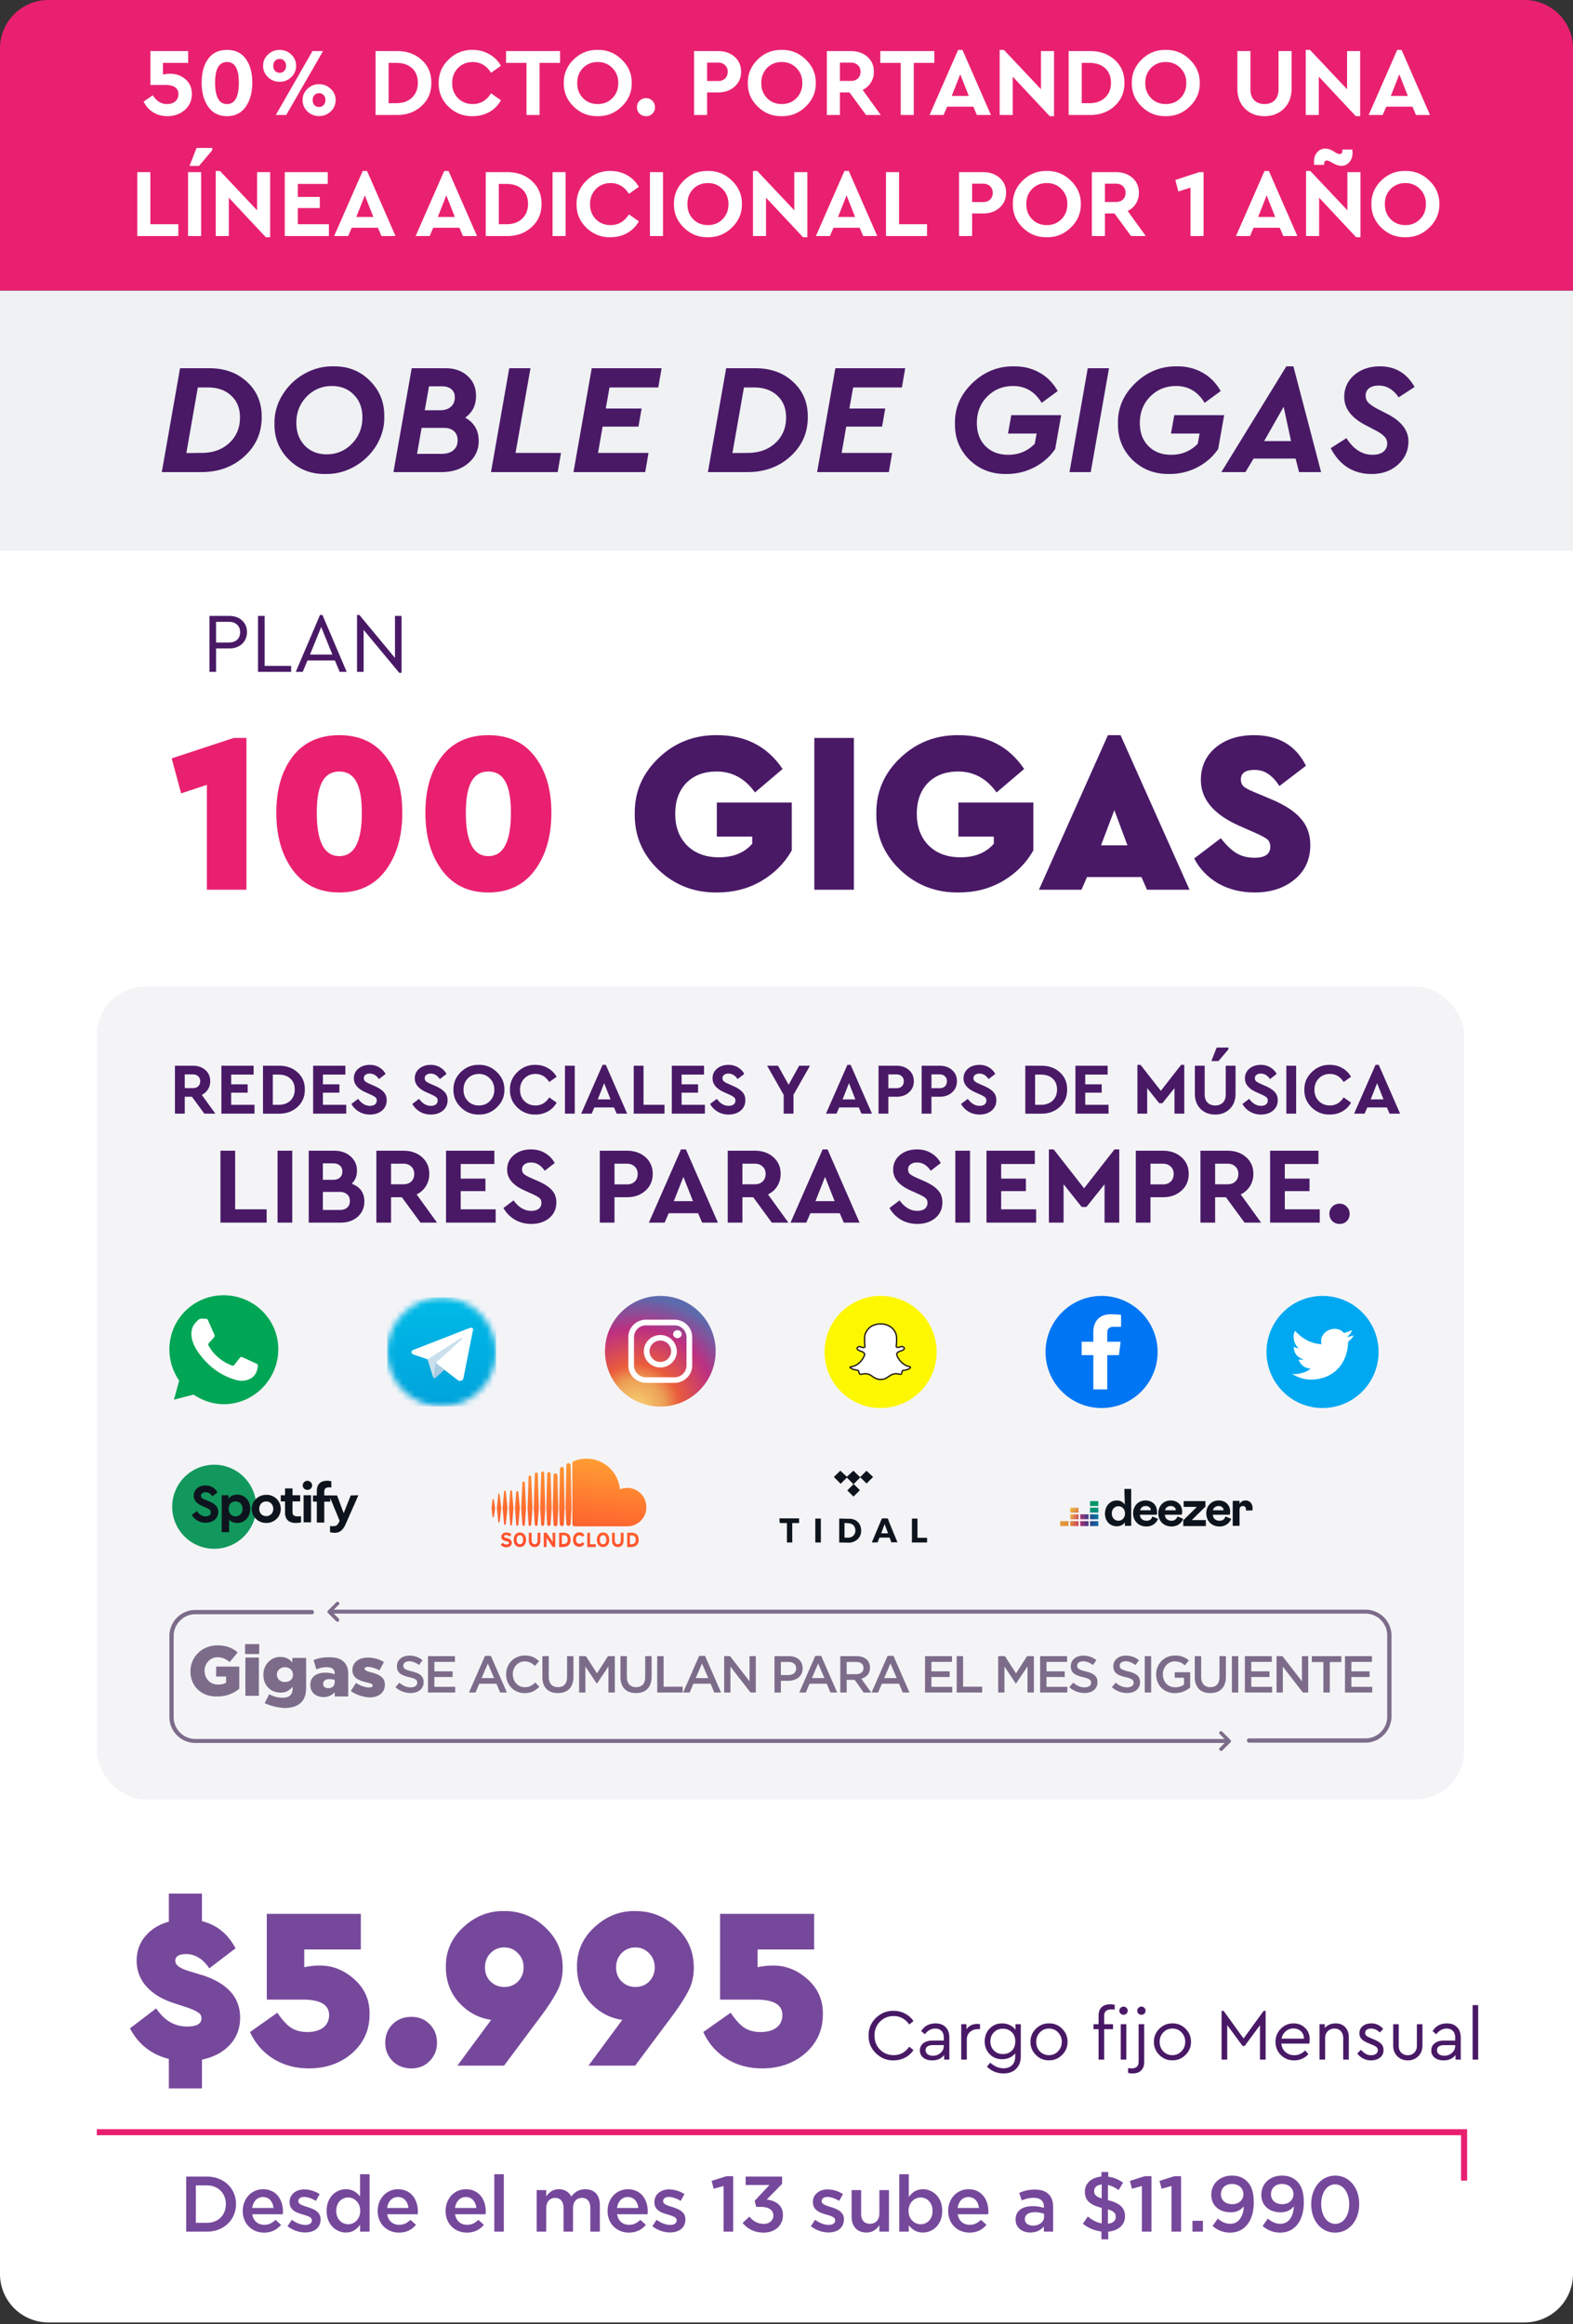 <svg xmlns="http://www.w3.org/2000/svg" xmlns:xlink="http://www.w3.org/1999/xlink" width="260" height="384" fill="none" xmlns:v="https://vecta.io/nano"><rect width="100%" height="100%" fill="#333333" stroke="none"/><path fill="#eff1f3" d="M0 48h260v43H0z"/><path d="M26.744 78l3.016-17.16h4.836c2.531 0 4.602.745 6.214 2.236 1.629 1.491 2.444 3.397 2.444 5.72.035 2.635-.919 4.836-2.86 6.604s-4.377 2.635-7.306 2.6h-6.344zm4.056-3.146l2.522-.026c1.872 0 3.397-.546 4.576-1.638s1.768-2.496 1.768-4.212c0-1.525-.485-2.73-1.456-3.614-.953-.901-2.245-1.352-3.874-1.352h-1.638L30.8 74.854zm14.569-4.836a8.56 8.56 0 0 1 1.3-4.732 9.75 9.75 0 0 1 3.614-3.51c1.525-.867 3.137-1.283 4.836-1.248 2.392-.035 4.394.754 6.006 2.366 1.629 1.612 2.427 3.588 2.392 5.928.035 1.681-.399 3.267-1.3 4.758a9.96 9.96 0 0 1-3.64 3.51c-1.508.849-3.111 1.257-4.81 1.222-2.375.035-4.377-.754-6.006-2.366s-2.427-3.588-2.392-5.928zm14.534-1.066c0-1.525-.468-2.765-1.404-3.718-.936-.971-2.149-1.456-3.64-1.456-1.647 0-3.042.589-4.186 1.768-1.127 1.161-1.69 2.6-1.69 4.316 0 1.543.468 2.799 1.404 3.77.936.953 2.141 1.43 3.614 1.43 1.647 0 3.042-.589 4.186-1.768 1.144-1.196 1.716-2.643 1.716-4.342zm19.222 3.9c0 1.491-.581 2.721-1.742 3.692-1.144.971-2.617 1.456-4.42 1.456h-7.93l3.016-17.16h5.564c1.525 0 2.747.425 3.666 1.274.936.832 1.404 1.933 1.404 3.302 0 1.543-.598 2.739-1.794 3.588 1.491.832 2.236 2.115 2.236 3.848zm-6.032-9.022h-2.184l-.702 3.952h2.548c.745 0 1.335-.191 1.768-.572s.65-.901.65-1.56c0-.572-.182-1.014-.546-1.326-.364-.329-.875-.494-1.534-.494zm2.548 8.918c0-.641-.199-1.144-.598-1.508s-.953-.546-1.664-.546h-3.692l-.754 4.29h4.004c.849 0 1.508-.191 1.976-.572.485-.399.728-.953.728-1.664zM81.157 78l3.016-17.16h3.51l-2.47 13.988h7.514L92.181 78H81.157zm13.635 0l3.016-17.16h11.544l-.546 3.172h-8.06l-.624 3.484h5.928l-.52 2.99h-5.928l-.754 4.342h8.346L106.647 78H94.791zm22.217 0l3.016-17.16h4.836c2.531 0 4.602.745 6.214 2.236 1.629 1.491 2.444 3.397 2.444 5.72.035 2.635-.919 4.836-2.86 6.604s-4.377 2.635-7.306 2.6h-6.344zm4.056-3.146l2.522-.026c1.872 0 3.397-.546 4.576-1.638s1.768-2.496 1.768-4.212c0-1.525-.485-2.73-1.456-3.614-.953-.901-2.245-1.352-3.874-1.352h-1.638l-1.898 10.842zM135.061 78l3.016-17.16h11.544l-.546 3.172h-8.06l-.624 3.484h5.928l-.52 2.99h-5.928l-.754 4.342h8.346L146.917 78h-11.856zm22.789-7.982c-.07-2.565.884-4.801 2.86-6.708s4.298-2.834 6.968-2.782c1.56 0 2.955.355 4.186 1.066 1.23.693 2.218 1.699 2.964 3.016l-2.652 1.95c-1.127-1.855-2.696-2.782-4.706-2.782-1.716 0-3.146.581-4.29 1.742s-1.716 2.617-1.716 4.368c0 1.595.476 2.869 1.43 3.822s2.201 1.43 3.744 1.43c1.75 0 3.215-.607 4.394-1.82l.312-1.69h-4.732l.546-3.042h8.242l-.988 5.59c-.85 1.265-2.002 2.279-3.458 3.042-1.422.728-2.956 1.092-4.602 1.092-2.427.035-4.464-.745-6.11-2.34-1.63-1.612-2.427-3.597-2.392-5.954zM176.778 78l3.016-17.16h3.51L180.288 78h-3.51zm8.011-7.982c-.069-2.565.884-4.801 2.86-6.708s4.299-2.834 6.968-2.782c1.56 0 2.955.355 4.186 1.066 1.231.693 2.219 1.699 2.964 3.016l-2.652 1.95c-1.127-1.855-2.695-2.782-4.706-2.782-1.716 0-3.146.581-4.29 1.742s-1.716 2.617-1.716 4.368c0 1.595.477 2.869 1.43 3.822s2.201 1.43 3.744 1.43c1.751 0 3.215-.607 4.394-1.82l.312-1.69h-4.732l.546-3.042h8.242l-.988 5.59c-.849 1.265-2.002 2.279-3.458 3.042-1.421.728-2.955 1.092-4.602 1.092-2.427.035-4.463-.745-6.11-2.34-1.629-1.612-2.427-3.597-2.392-5.954zM214.721 78l-.572-2.236h-6.942L205.855 78h-3.978l10.738-17.472h1.17L218.361 78h-3.64zm-1.326-5.122l-1.222-5.668-3.224 5.668h4.446zm6.559 1.17l2.6-1.664c1.162 1.837 2.6 2.756 4.316 2.756.746 0 1.335-.165 1.768-.494.434-.347.65-.806.65-1.378 0-.451-.156-.832-.468-1.144-.294-.329-.797-.676-1.508-1.04l-1.768-.936c-2.236-1.196-3.354-2.713-3.354-4.55 0-1.473.555-2.687 1.664-3.64 1.127-.953 2.54-1.43 4.238-1.43 2.531 0 4.438 1.135 5.72 3.406l-2.626 1.716c-.901-1.3-1.993-1.95-3.276-1.95-.676 0-1.213.147-1.612.442-.381.295-.572.711-.572 1.248 0 .416.13.771.39 1.066s.711.624 1.352.988l1.872.962c2.306 1.196 3.458 2.704 3.458 4.524 0 1.525-.58 2.808-1.742 3.848-1.161 1.023-2.6 1.534-4.316 1.534-3.033 0-5.295-1.421-6.786-4.264z" fill="#491966"/><path d="M0 8a8 8 0 0 1 8-8h244a8 8 0 0 1 8 8v40H0V8z" fill="#e92070"/><path d="M31.71 15.528c0 1.067-.389 1.947-1.168 2.64-.779.683-1.739 1.024-2.88 1.024-.875 0-1.659-.213-2.352-.64-.683-.427-1.205-1.013-1.568-1.76l1.504-1.056c.629.971 1.413 1.456 2.352 1.456.555 0 1.008-.144 1.36-.432.352-.299.528-.699.528-1.2 0-1.013-.72-1.52-2.16-1.52h-2.464v-5.6h6.24v1.952h-4.16v1.92c.427-.085.827-.128 1.2-.128.971 0 1.808.304 2.512.912.704.597 1.056 1.408 1.056 2.432zm1.623-1.888c0-1.621.357-2.923 1.072-3.904.715-.992 1.755-1.488 3.12-1.488s2.4.496 3.104 1.488c.715.981 1.072 2.283 1.072 3.904 0 1.632-.363 2.965-1.088 4s-1.755 1.552-3.088 1.552c-1.344 0-2.379-.517-3.104-1.552s-1.088-2.368-1.088-4zm6.144.016c0-2.272-.651-3.408-1.952-3.408-1.312 0-1.968 1.136-1.968 3.408 0 2.357.656 3.536 1.968 3.536 1.301 0 1.952-1.179 1.952-3.536zm4.812-.912c-.533-.512-.8-1.136-.8-1.872s.267-1.355.8-1.856c.533-.512 1.179-.768 1.936-.768a2.67 2.67 0 0 1 1.92.768c.533.501.8 1.12.8 1.856s-.267 1.36-.8 1.872a2.67 2.67 0 0 1-1.92.768c-.757 0-1.403-.256-1.936-.768zM45.586 19L51.65 8.44h1.744L47.314 19h-1.728zm1.696-8.128c0-.331-.101-.603-.304-.816-.192-.213-.437-.32-.736-.32-.32 0-.581.107-.784.32-.192.213-.288.485-.288.816 0 .341.096.619.288.832s.453.32.784.32c.299 0 .544-.107.736-.32.203-.213.304-.491.304-.832zm3.536 7.536c-.533-.512-.8-1.136-.8-1.872s.267-1.355.8-1.856a2.67 2.67 0 0 1 1.92-.768 2.67 2.67 0 0 1 1.92.768 2.42 2.42 0 0 1 .816 1.856c0 .736-.267 1.36-.8 1.872s-1.179.768-1.936.768a2.67 2.67 0 0 1-1.92-.768zm2.672-1.056c.203-.213.304-.485.304-.816s-.101-.603-.304-.816c-.192-.213-.437-.32-.736-.32-.331 0-.592.107-.784.32-.192.203-.288.475-.288.816s.096.619.288.832c.192.203.453.304.784.304.299 0 .544-.107.736-.32zM62.075 19V8.44h3.456c1.685-.021 3.072.464 4.16 1.456 1.088.981 1.621 2.245 1.6 3.792.021 1.536-.517 2.811-1.616 3.824s-2.48 1.509-4.144 1.488h-3.456zm2.16-1.952h1.28c1.067 0 1.925-.304 2.576-.912.651-.619.976-1.435.976-2.448 0-1.024-.32-1.829-.96-2.416s-1.504-.88-2.592-.88h-1.28v6.656zm8.279-3.328c-.021-1.515.528-2.811 1.648-3.888a5.35 5.35 0 0 1 3.984-1.584c1.003 0 1.909.235 2.72.704a5 5 0 0 1 1.936 1.92l-1.632 1.152c-.757-1.184-1.765-1.776-3.024-1.776-.981 0-1.797.331-2.448.992-.64.661-.96 1.493-.96 2.496s.32 1.829.96 2.48c.651.651 1.467.976 2.448.976 1.259 0 2.267-.592 3.024-1.776l1.632 1.152a5 5 0 0 1-1.92 1.936c-.821.459-1.739.688-2.752.688-1.547.032-2.88-.491-4-1.568-1.109-1.088-1.648-2.389-1.616-3.904zM87.022 19v-8.608h-3.376V8.44h8.928v1.952h-3.392V19h-2.16zm6.164-5.28c-.021-1.504.523-2.8 1.632-3.888 1.12-1.088 2.443-1.616 3.968-1.584 1.525-.032 2.848.496 3.968 1.584 1.131 1.088 1.685 2.384 1.664 3.888.021 1.504-.533 2.8-1.664 3.888-1.12 1.088-2.443 1.616-3.968 1.584-1.525.032-2.848-.496-3.968-1.584-1.109-1.088-1.653-2.384-1.632-3.888zm9.008 0c0-1.003-.325-1.829-.976-2.48-.64-.661-1.445-.992-2.416-.992-.981 0-1.792.325-2.432.976s-.96 1.483-.96 2.496.32 1.845.96 2.496 1.451.976 2.432.976c.971 0 1.776-.325 2.416-.976.651-.651.976-1.483.976-2.496zm3.089 3.984c0-.416.144-.768.432-1.056s.646-.432 1.072-.432c.416 0 .763.144 1.04.432.288.288.432.64.432 1.056 0 .427-.138.784-.416 1.072a1.43 1.43 0 0 1-1.056.416c-.427 0-.784-.139-1.072-.416-.288-.288-.432-.645-.432-1.072zM114.716 19V8.44h3.968c1.109 0 2.021.315 2.736.944s1.072 1.451 1.072 2.464c0 1.003-.357 1.824-1.072 2.464s-1.627.96-2.736.96h-1.808V19h-2.16zm2.16-5.616h1.808c.501 0 .891-.139 1.168-.416.288-.288.432-.661.432-1.12 0-.448-.149-.811-.448-1.088-.288-.277-.672-.416-1.152-.416h-1.808v3.04zm6.732.336c-.021-1.504.523-2.8 1.632-3.888 1.12-1.088 2.443-1.616 3.968-1.584 1.525-.032 2.848.496 3.968 1.584 1.131 1.088 1.685 2.384 1.664 3.888.021 1.504-.533 2.8-1.664 3.888-1.12 1.088-2.443 1.616-3.968 1.584-1.525.032-2.848-.496-3.968-1.584-1.109-1.088-1.653-2.384-1.632-3.888zm9.008 0c0-1.003-.325-1.829-.976-2.48-.64-.661-1.445-.992-2.416-.992-.981 0-1.792.325-2.432.976s-.96 1.483-.96 2.496.32 1.845.96 2.496 1.451.976 2.432.976c.971 0 1.776-.325 2.416-.976.651-.651.976-1.483.976-2.496zM145.581 19h-2.432l-2.736-3.728h-1.584V19h-2.16V8.44h3.968c1.109 0 2.021.315 2.736.944s1.072 1.451 1.072 2.464c0 .661-.165 1.259-.496 1.792-.32.523-.773.928-1.36 1.216L145.581 19zm-6.752-8.656v3.024h1.808c.501 0 .891-.139 1.168-.416.288-.277.432-.645.432-1.104 0-.448-.149-.811-.448-1.088-.288-.277-.672-.416-1.152-.416h-1.808zM148.881 19v-8.608h-3.376V8.44h8.928v1.952h-3.392V19h-2.16zm12.589 0l-.592-1.376h-4.32L155.966 19h-2.32l4.72-10.752h.72L163.79 19h-2.32zm-1.344-3.152l-1.408-3.568-1.408 3.568h2.816zm11.938-7.408h2.16v10.752h-.72l-6.112-6.528V19h-2.16V8.248h.704l6.128 6.496V8.44zM176.638 19V8.44h3.456c1.685-.021 3.072.464 4.16 1.456 1.088.981 1.621 2.245 1.6 3.792.021 1.536-.517 2.811-1.616 3.824s-2.48 1.509-4.144 1.488h-3.456zm2.16-1.952h1.28c1.067 0 1.925-.304 2.576-.912.651-.619.976-1.435.976-2.448 0-1.024-.32-1.829-.96-2.416s-1.504-.88-2.592-.88h-1.28v6.656zm8.279-3.328c-.022-1.504.522-2.8 1.632-3.888 1.12-1.088 2.442-1.616 3.968-1.584 1.525-.032 2.848.496 3.968 1.584 1.13 1.088 1.685 2.384 1.664 3.888.021 1.504-.534 2.8-1.664 3.888-1.12 1.088-2.443 1.616-3.968 1.584-1.526.032-2.848-.496-3.968-1.584-1.11-1.088-1.654-2.384-1.632-3.888zm9.008 0c0-1.003-.326-1.829-.976-2.48-.64-.661-1.446-.992-2.416-.992-.982 0-1.792.325-2.432.976s-.96 1.483-.96 2.496.32 1.845.96 2.496 1.45.976 2.432.976c.97 0 1.776-.325 2.416-.976.65-.651.976-1.483.976-2.496zm8.441.912V8.44h2.16v6.352c0 .757.214 1.349.64 1.776.427.416.987.624 1.68.624.704 0 1.264-.208 1.68-.624.427-.427.64-1.019.64-1.776V8.44h2.16v6.192c0 1.376-.421 2.48-1.264 3.312s-1.914 1.248-3.216 1.248c-1.312 0-2.389-.416-3.232-1.248-.832-.832-1.248-1.936-1.248-3.312zm18.131-6.192h2.16v10.752h-.72l-6.112-6.528V19h-2.16V8.248h.704l6.128 6.496V8.44zM234.048 19l-.592-1.376h-4.32L228.544 19h-2.32l4.72-10.752h.72L236.368 19h-2.32zm-1.344-3.152l-1.408-3.568-1.408 3.568h2.816zM22.693 39V28.44h2.16v8.608h4.624V39h-6.784zm8.391 0V28.44h2.16V39h-2.16zm.24-11.584l1.168-2.976h2.592v.384l-2.192 2.592h-1.568zm11.17 1.024h2.16v10.752h-.72l-6.112-6.528V39h-2.16V28.248h.704l6.128 6.496V28.44zM47.068 39V28.44h7.104v1.952h-4.944v2.144h3.632v1.84h-3.632v2.672h5.136V39h-7.296zm15.988 0l-.592-1.376h-4.32L57.551 39h-2.32l4.72-10.752h.72L65.375 39h-2.32zm-1.344-3.152l-1.408-3.568-1.408 3.568h2.816zM76.524 39l-.592-1.376h-4.32L71.02 39H68.7l4.72-10.752h.72L78.844 39h-2.32zm-1.344-3.152l-1.408-3.568-1.408 3.568h2.816zM80.286 39V28.44h3.456c1.685-.021 3.072.464 4.16 1.456 1.088.981 1.621 2.245 1.6 3.792.021 1.536-.517 2.811-1.616 3.824s-2.48 1.509-4.144 1.488h-3.456zm2.16-1.952h1.28c1.067 0 1.925-.304 2.576-.912.651-.619.976-1.435.976-2.448 0-1.024-.32-1.829-.96-2.416s-1.504-.88-2.592-.88h-1.28v6.656zM91.333 39V28.44h2.16V39h-2.16zm3.97-5.28c-.021-1.515.528-2.811 1.648-3.888a5.35 5.35 0 0 1 3.984-1.584c1.003 0 1.91.235 2.72.704a4.99 4.99 0 0 1 1.936 1.92l-1.632 1.152c-.757-1.184-1.765-1.776-3.024-1.776-.981 0-1.797.331-2.448.992-.64.661-.96 1.493-.96 2.496s.32 1.829.96 2.48c.651.651 1.467.976 2.448.976 1.259 0 2.267-.592 3.024-1.776l1.632 1.152a4.99 4.99 0 0 1-1.92 1.936c-.821.459-1.738.688-2.752.688a5.4 5.4 0 0 1-4-1.568c-1.109-1.088-1.648-2.389-1.616-3.904zM107.427 39V28.44h2.16V39h-2.16zm3.97-5.28c-.021-1.504.523-2.8 1.632-3.888 1.12-1.088 2.443-1.616 3.968-1.584 1.525-.032 2.848.496 3.968 1.584 1.131 1.088 1.685 2.384 1.664 3.888.021 1.504-.533 2.8-1.664 3.888-1.12 1.088-2.443 1.616-3.968 1.584-1.525.032-2.848-.496-3.968-1.584-1.109-1.088-1.653-2.384-1.632-3.888zm9.008 0c0-1.003-.325-1.829-.976-2.48-.64-.661-1.445-.992-2.416-.992-.981 0-1.792.325-2.432.976s-.96 1.483-.96 2.496.32 1.845.96 2.496 1.451.976 2.432.976c.971 0 1.776-.325 2.416-.976.651-.651.976-1.483.976-2.496zm10.885-5.28h2.16v10.752h-.72l-6.112-6.528V39h-2.16V28.248h.704l6.128 6.496V28.44zM142.68 39l-.592-1.376h-4.32L137.176 39h-2.32l4.72-10.752h.72L145 39h-2.32zm-1.344-3.152l-1.408-3.568-1.408 3.568h2.816zM146.443 39V28.44h2.16v8.608h4.624V39h-6.784zm12.078 0V28.44h3.968c1.109 0 2.021.315 2.736.944s1.072 1.451 1.072 2.464c0 1.003-.358 1.824-1.072 2.464s-1.627.96-2.736.96h-1.808V39h-2.16zm2.16-5.616h1.808c.501 0 .89-.139 1.168-.416.288-.288.432-.661.432-1.12 0-.448-.15-.811-.448-1.088-.288-.277-.672-.416-1.152-.416h-1.808v3.04zm6.732.336c-.022-1.504.522-2.8 1.632-3.888 1.12-1.088 2.442-1.616 3.968-1.584 1.525-.032 2.848.496 3.968 1.584 1.13 1.088 1.685 2.384 1.664 3.888.021 1.504-.534 2.8-1.664 3.888-1.12 1.088-2.443 1.616-3.968 1.584-1.526.032-2.848-.496-3.968-1.584-1.11-1.088-1.654-2.384-1.632-3.888zm9.008 0c0-1.003-.326-1.829-.976-2.48-.64-.661-1.446-.992-2.416-.992-.982 0-1.792.325-2.432.976s-.96 1.483-.96 2.496.32 1.845.96 2.496 1.45.976 2.432.976c.97 0 1.776-.325 2.416-.976.65-.651.976-1.483.976-2.496zM189.386 39h-2.432l-2.736-3.728h-1.584V39h-2.16V28.44h3.968c1.109 0 2.021.315 2.736.944s1.072 1.451 1.072 2.464c0 .661-.166 1.259-.496 1.792-.32.523-.774.928-1.36 1.216L189.386 39zm-6.752-8.656v3.024h1.808c.501 0 .89-.139 1.168-.416.288-.277.432-.645.432-1.104 0-.448-.15-.811-.448-1.088-.288-.277-.672-.416-1.152-.416h-1.808zm15.583-1.904h.72V39h-2.16v-8l-2 .64-.512-1.904 3.952-1.296zM212.118 39l-.592-1.376h-4.32L206.614 39h-2.32l4.72-10.752h.72L214.438 39h-2.32zm-1.344-3.152l-1.408-3.568-1.408 3.568h2.816zm11.938-7.408h2.16v10.752h-.72l-6.112-6.528V39h-2.16V28.248h.704l6.128 6.496V28.44zm-2.208-1.392l-.48-.256c-.309-.181-.544-.272-.704-.272-.299 0-.448.176-.448.528v.192h-1.648l-.032-.544c0-.629.176-1.141.528-1.536.352-.405.795-.608 1.328-.608.373 0 .768.112 1.184.336l.48.288c.277.181.517.272.72.272.299 0 .448-.181.448-.544v-.192h1.648l.032.528c0 .64-.176 1.163-.528 1.568-.352.395-.789.592-1.312.592-.384 0-.789-.117-1.216-.352zm6.174 6.672c-.021-1.504.523-2.8 1.632-3.888 1.12-1.088 2.443-1.616 3.968-1.584 1.526-.032 2.848.496 3.968 1.584 1.131 1.088 1.686 2.384 1.664 3.888.022 1.504-.533 2.8-1.664 3.888-1.12 1.088-2.442 1.616-3.968 1.584-1.525.032-2.848-.496-3.968-1.584-1.109-1.088-1.653-2.384-1.632-3.888zm9.008 0c0-1.003-.325-1.829-.976-2.48-.64-.661-1.445-.992-2.416-.992-.981 0-1.792.325-2.432.976s-.96 1.483-.96 2.496.32 1.845.96 2.496 1.451.976 2.432.976c.971 0 1.776-.325 2.416-.976.651-.651.976-1.483.976-2.496zM0 91h260v284.71a8 8 0 0 1-8 8H8a8 8 0 0 1-8-8V91z" fill="#fff"/><path d="M30.776 368.711h3.393c2.86 0 4.836-1.989 4.836-4.55v-.026c0-2.561-1.976-4.524-4.836-4.524h-3.393v9.1zm3.393-7.644c1.911 0 3.159 1.313 3.159 3.094v.026c0 1.781-1.248 3.068-3.159 3.068h-1.794v-6.188h1.794zm9.48 7.8c1.261 0 2.158-.507 2.808-1.287l-.923-.819c-.546.533-1.092.819-1.859.819-1.014 0-1.807-.624-1.976-1.742h5.044l.026-.442c0-1.976-1.105-3.692-3.289-3.692-1.963 0-3.354 1.612-3.354 3.575v.026c0 2.119 1.534 3.562 3.523 3.562zm-1.963-4.069c.143-1.066.819-1.807 1.781-1.807 1.04 0 1.638.793 1.742 1.807h-3.523zm8.756 4.043c1.43 0 2.548-.715 2.548-2.158v-.026c0-1.235-1.131-1.69-2.132-2.002-.806-.26-1.547-.468-1.547-.975v-.026c0-.39.351-.676.962-.676.572 0 1.274.247 1.937.65l.624-1.118a4.76 4.76 0 0 0-2.522-.78c-1.365 0-2.444.793-2.444 2.093v.026c0 1.313 1.131 1.729 2.145 2.015.806.247 1.534.429 1.534.962v.026c0 .455-.39.741-1.066.741-.702 0-1.495-.286-2.249-.845l-.702 1.066c.858.676 1.937 1.027 2.912 1.027zm6.734.013c1.118 0 1.833-.572 2.34-1.287v1.144h1.573v-9.49h-1.573v3.692c-.494-.65-1.209-1.209-2.34-1.209-1.638 0-3.185 1.287-3.185 3.562v.026c0 2.275 1.573 3.562 3.185 3.562zm.377-1.365c-1.066 0-1.976-.871-1.976-2.197v-.026c0-1.365.897-2.197 1.976-2.197 1.053 0 1.989.871 1.989 2.197v.026c0 1.313-.936 2.197-1.989 2.197zm8.397 1.378c1.261 0 2.158-.507 2.808-1.287l-.923-.819c-.546.533-1.092.819-1.859.819-1.014 0-1.807-.624-1.976-1.742h5.044l.026-.442c0-1.976-1.105-3.692-3.289-3.692-1.963 0-3.354 1.612-3.354 3.575v.026c0 2.119 1.534 3.562 3.523 3.562zm-1.963-4.069c.143-1.066.819-1.807 1.781-1.807 1.04 0 1.638.793 1.742 1.807h-3.523zm13.186 4.069c1.261 0 2.158-.507 2.808-1.287l-.923-.819c-.546.533-1.092.819-1.859.819-1.014 0-1.807-.624-1.976-1.742h5.044l.026-.442c0-1.976-1.105-3.692-3.289-3.692-1.963 0-3.354 1.612-3.354 3.575v.026c0 2.119 1.534 3.562 3.523 3.562zm-1.963-4.069c.143-1.066.819-1.807 1.781-1.807 1.04 0 1.638.793 1.742 1.807h-3.523zm6.494 3.913h1.573v-9.49h-1.573v9.49zm7.006 0h1.573v-3.874c0-1.053.598-1.703 1.469-1.703s1.391.598 1.391 1.664v3.913h1.573v-3.874c0-1.105.611-1.703 1.469-1.703.884 0 1.391.585 1.391 1.677v3.9h1.573v-4.381c0-1.677-.91-2.626-2.405-2.626-1.04 0-1.768.481-2.314 1.209-.364-.728-1.066-1.209-2.054-1.209-1.053 0-1.651.572-2.093 1.183v-1.04h-1.573v6.864zm15.239.156c1.261 0 2.158-.507 2.808-1.287l-.923-.819c-.546.533-1.092.819-1.859.819-1.014 0-1.807-.624-1.976-1.742h5.044l.026-.442c0-1.976-1.105-3.692-3.289-3.692-1.963 0-3.354 1.612-3.354 3.575v.026c0 2.119 1.534 3.562 3.523 3.562zm-1.963-4.069c.143-1.066.819-1.807 1.781-1.807 1.04 0 1.638.793 1.742 1.807h-3.523zm8.755 4.043c1.43 0 2.548-.715 2.548-2.158v-.026c0-1.235-1.131-1.69-2.132-2.002-.806-.26-1.547-.468-1.547-.975v-.026c0-.39.351-.676.962-.676.572 0 1.274.247 1.937.65l.624-1.118a4.76 4.76 0 0 0-2.522-.78c-1.365 0-2.444.793-2.444 2.093v.026c0 1.313 1.131 1.729 2.145 2.015.806.247 1.534.429 1.534.962v.026c0 .455-.39.741-1.066.741-.702 0-1.495-.286-2.249-.845l-.702 1.066c.858.676 1.937 1.027 2.912 1.027zm8.863-.13h1.586v-9.165h-1.105l-2.457.78.338 1.3 1.638-.455v7.54zm6.624.156c1.898 0 3.185-1.209 3.185-2.886v-.026c0-1.677-1.3-2.379-2.678-2.548l2.535-2.6v-1.196h-6.019v1.391h3.939l-2.457 2.613.26 1.001h.741c1.274 0 2.093.507 2.093 1.404v.026c0 .832-.676 1.378-1.573 1.378-1.014 0-1.742-.429-2.392-1.196l-1.118 1.04c.767.936 1.898 1.599 3.484 1.599zm10.711-.026c1.43 0 2.548-.715 2.548-2.158v-.026c0-1.235-1.131-1.69-2.132-2.002-.806-.26-1.547-.468-1.547-.975v-.026c0-.39.351-.676.962-.676.572 0 1.274.247 1.937.65l.624-1.118a4.76 4.76 0 0 0-2.522-.78c-1.365 0-2.444.793-2.444 2.093v.026c0 1.313 1.131 1.729 2.145 2.015.806.247 1.534.429 1.534.962v.026c0 .455-.39.741-1.066.741-.702 0-1.495-.286-2.249-.845l-.702 1.066c.858.676 1.937 1.027 2.912 1.027zm6.266.013c1.066 0 1.703-.559 2.145-1.209v1.066h1.586v-6.864h-1.586v3.874c0 1.066-.637 1.69-1.547 1.69-.936 0-1.469-.598-1.469-1.664v-3.9h-1.573v4.368c0 1.599.897 2.639 2.444 2.639zm9.349 0c1.625 0 3.185-1.287 3.185-3.562v-.026c0-2.288-1.573-3.562-3.185-3.562-1.118 0-1.833.572-2.34 1.287v-3.77h-1.573v9.49h1.573v-1.066c.481.637 1.196 1.209 2.34 1.209zm-.377-1.365c-1.066 0-2.002-.884-2.002-2.197v-.026c0-1.313.936-2.197 2.002-2.197s1.963.871 1.963 2.197v.026c0 1.352-.884 2.197-1.963 2.197zm8.071 1.378c1.261 0 2.158-.507 2.808-1.287l-.923-.819c-.546.533-1.092.819-1.859.819-1.014 0-1.807-.624-1.976-1.742h5.044l.026-.442c0-1.976-1.105-3.692-3.289-3.692-1.963 0-3.354 1.612-3.354 3.575v.026c0 2.119 1.534 3.562 3.523 3.562zm-1.963-4.069c.143-1.066.819-1.807 1.781-1.807 1.04 0 1.638.793 1.742 1.807h-3.523zm12.016 4.056c1.053 0 1.768-.442 2.236-1.001v.858h1.534v-4.069c0-.897-.234-1.625-.741-2.119-.481-.494-1.248-.767-2.275-.767-1.092 0-1.833.221-2.587.559l.416 1.235c.624-.26 1.196-.429 1.963-.429 1.105 0 1.703.52 1.703 1.495v.169c-.533-.169-1.079-.286-1.846-.286-1.677 0-2.834.728-2.834 2.21v.026c0 1.378 1.144 2.119 2.431 2.119zm.442-1.144c-.754 0-1.339-.377-1.339-1.04v-.026c0-.715.598-1.144 1.612-1.144a4.36 4.36 0 0 1 1.56.273v.468c0 .871-.793 1.469-1.833 1.469zm14.882-7.085c-.728-.533-1.508-.871-2.444-.988v-.78h-1.131v.754c-1.625.143-2.73 1.092-2.73 2.483v.026c0 1.469.884 2.171 2.782 2.665v2.561c-.845-.143-1.547-.533-2.288-1.144l-.832 1.196c.871.702 1.937 1.157 3.068 1.287v1.3h1.131v-1.274c1.651-.156 2.769-1.105 2.769-2.522v-.026c0-1.391-.845-2.171-2.821-2.665v-2.496c.598.13 1.196.429 1.768.845l.728-1.222zm-1.209 5.629v.026c0 .624-.455 1.027-1.287 1.118v-2.366c1.001.299 1.287.65 1.287 1.222zm-3.562-4.238v-.013c0-.572.416-1.001 1.248-1.079v2.301c-1.001-.312-1.248-.663-1.248-1.209zm7.886 6.695h1.586v-9.165h-1.105l-2.457.78.338 1.3 1.638-.455v7.54zm4.894 0h1.586v-9.165h-1.105l-2.457.78.338 1.3 1.638-.455v7.54zm3.464 0h1.729v-1.794h-1.729v1.794zm6.273-1.3c-.78 0-1.391-.286-2.08-.858l-.871 1.222c.767.637 1.651 1.092 2.912 1.092 2.457 0 3.9-2.028 3.9-4.953v-.026c0-1.794-.429-2.795-1.092-3.471-.65-.637-1.391-.962-2.535-.962-2.015 0-3.393 1.365-3.393 3.146v.026c0 1.755 1.287 2.886 3.224 2.886.936 0 1.638-.364 2.145-.975-.013 1.209-.598 2.873-2.21 2.873zm.299-3.237c-1.131 0-1.859-.676-1.859-1.625v-.026c0-.936.676-1.69 1.807-1.69 1.157 0 1.898.728 1.898 1.677v.026c0 .884-.689 1.638-1.846 1.638zm7.973 3.237c-.78 0-1.391-.286-2.08-.858l-.871 1.222c.767.637 1.651 1.092 2.912 1.092 2.457 0 3.9-2.028 3.9-4.953v-.026c0-1.794-.429-2.795-1.092-3.471-.65-.637-1.391-.962-2.535-.962-2.015 0-3.393 1.365-3.393 3.146v.026c0 1.755 1.287 2.886 3.224 2.886.936 0 1.638-.364 2.145-.975-.013 1.209-.598 2.873-2.21 2.873zm.299-3.237c-1.131 0-1.859-.676-1.859-1.625v-.026c0-.936.676-1.69 1.807-1.69 1.157 0 1.898.728 1.898 1.677v.026c0 .884-.689 1.638-1.846 1.638zm8.739 4.693c2.392 0 3.978-2.106 3.978-4.706v-.026c0-2.6-1.573-4.68-3.952-4.68-2.392 0-3.978 2.106-3.978 4.706v.026c0 2.6 1.56 4.68 3.952 4.68zm.026-1.443c-1.417 0-2.327-1.469-2.327-3.263v-.026c0-1.807.897-3.237 2.301-3.237s2.327 1.469 2.327 3.263v.026c0 1.781-.884 3.237-2.301 3.237z" fill="#76489b"/><path d="M16 352.28h226v8" stroke="#e92070"/><path d="M34.623 111v-9.24h3.248c.887 0 1.601.252 2.142.756.541.495.812 1.134.812 1.918 0 .793-.271 1.442-.812 1.946s-1.255.756-2.142.756h-2.156V111h-1.092zm1.092-4.844h2.128c.579 0 1.031-.154 1.358-.462s.49-.723.49-1.246c0-.513-.163-.924-.49-1.232-.327-.317-.779-.476-1.358-.476h-2.128v3.416zM42.648 111v-9.24h1.092v8.26h4.382v.98h-5.474zm13.494 0l-.784-1.876h-4.536L50.038 111H48.89l4.004-9.394h.406L57.304 111h-1.162zm-1.204-2.856l-1.848-4.55-1.848 4.55h3.696zm10.347-6.384h1.092v9.394h-.392l-5.88-7.084V111h-1.092v-9.394h.392l5.88 7.098v-6.944z" fill="#491966"/><path d="M38.64 121.92h2.09V147h-6.536v-17.328l-4.256 1.406-1.558-5.776 10.26-3.382zm7.032 12.35c0-3.825.899-6.916 2.698-9.272 1.824-2.356 4.395-3.534 7.714-3.534s5.877 1.178 7.676 3.534c1.824 2.356 2.736 5.447 2.736 9.272 0 3.876-.912 7.043-2.736 9.5s-4.383 3.686-7.676 3.686-5.852-1.229-7.676-3.686-2.736-5.624-2.736-9.5zm14.136.038c0-2.356-.304-4.079-.912-5.168-.608-1.115-1.545-1.672-2.812-1.672s-2.204.557-2.812 1.672c-.608 1.089-.912 2.812-.912 5.168 0 4.763 1.241 7.144 3.724 7.144s3.724-2.381 3.724-7.144zm10.505-.038c0-3.825.899-6.916 2.698-9.272 1.824-2.356 4.395-3.534 7.714-3.534s5.877 1.178 7.676 3.534c1.824 2.356 2.736 5.447 2.736 9.272 0 3.876-.912 7.043-2.736 9.5s-4.383 3.686-7.676 3.686-5.852-1.229-7.676-3.686-2.736-5.624-2.736-9.5zm14.136.038c0-2.356-.304-4.079-.912-5.168-.608-1.115-1.545-1.672-2.812-1.672s-2.204.557-2.812 1.672c-.608 1.089-.912 2.812-.912 5.168 0 4.763 1.241 7.144 3.724 7.144s3.724-2.381 3.724-7.144z" fill="#e92070"/><path d="M104.919 134.46c-.051-3.597 1.267-6.675 3.952-9.234s5.915-3.813 9.69-3.762c4.687 0 8.284 1.862 10.792 5.586l-4.56 3.876c-1.647-2.305-3.762-3.458-6.346-3.458-2.103 0-3.775.633-5.016 1.9-1.216 1.267-1.824 2.964-1.824 5.092 0 2.153.646 3.889 1.938 5.206 1.317 1.317 3.078 1.976 5.282 1.976 2.381 0 4.218-.747 5.51-2.242v-1.178h-5.852v-5.624h12.388v7.904c-1.165 2.077-2.837 3.762-5.016 5.054-2.179 1.267-4.611 1.9-7.296 1.9-3.775.051-7.005-1.191-9.69-3.724-2.685-2.559-4.003-5.649-3.952-9.272zM134.6 147v-25.08h6.536V147H134.6zm10.249-12.54c-.051-3.597 1.266-6.675 3.952-9.234s5.915-3.813 9.69-3.762c4.686 0 8.284 1.862 10.792 5.586l-4.56 3.876c-1.647-2.305-3.762-3.458-6.346-3.458-2.103 0-3.775.633-5.016 1.9-1.216 1.267-1.824 2.964-1.824 5.092 0 2.153.646 3.889 1.938 5.206 1.317 1.317 3.078 1.976 5.282 1.976 2.381 0 4.218-.747 5.51-2.242v-1.178h-5.852v-5.624h12.388v7.904c-1.166 2.077-2.838 3.762-5.016 5.054-2.179 1.267-4.611 1.9-7.296 1.9-3.775.051-7.005-1.191-9.69-3.724-2.686-2.559-4.003-5.649-3.952-9.272zM189.586 147l-.912-2.09h-9.006l-.912 2.09h-7.03l11.4-25.536h2.09l11.4 25.536h-7.03zm-3.23-7.334l-2.166-5.814-2.204 5.814h4.37zm11.032 2.166l4.408-3.344c.81 1.064 1.646 1.875 2.508 2.432.861.532 1.887.798 3.078.798 1.722 0 2.584-.608 2.584-1.824 0-.532-.165-.937-.494-1.216s-1.014-.646-2.052-1.102l-2.584-1.14c-4.231-1.875-6.346-4.395-6.346-7.562 0-2.204.81-3.99 2.432-5.358 1.646-1.368 3.762-2.052 6.346-2.052 4.053 0 6.916 1.685 8.588 5.054l-4.37 3.344c-.634-.937-1.267-1.609-1.9-2.014-.634-.431-1.381-.646-2.242-.646-1.495 0-2.242.532-2.242 1.596 0 .456.152.836.456 1.14.329.279.899.583 1.71.912l2.888 1.216c2.229.937 3.85 2.001 4.864 3.192 1.038 1.165 1.558 2.622 1.558 4.37 0 2.381-.874 4.281-2.622 5.7-1.723 1.419-3.914 2.128-6.574 2.128-2.23 0-4.231-.494-6.004-1.482-1.748-1.013-3.078-2.394-3.99-4.142z" fill="#491966"/><rect x="16" y="163" width="226" height="134.28" rx="8" fill="#f4f4f7"/><path d="M35.6 184h-1.824l-2.052-2.796h-1.188V184h-1.62v-7.92h2.976c.832 0 1.516.236 2.052.708s.804 1.088.804 1.848c0 .496-.124.944-.372 1.344-.24.392-.58.696-1.02.912L35.6 184zm-5.064-6.492v2.268h1.356c.376 0 .668-.104.876-.312.216-.208.324-.484.324-.828 0-.336-.112-.608-.336-.816-.216-.208-.504-.312-.864-.312h-1.356zM36.592 184v-7.92h5.328v1.464h-3.708v1.608h2.724v1.38h-2.724v2.004h3.852V184h-5.472zm6.879 0v-7.92h2.592c1.264-.016 2.304.348 3.12 1.092.816.736 1.216 1.684 1.2 2.844.016 1.152-.388 2.108-1.212 2.868s-1.86 1.132-3.108 1.116h-2.592zm1.62-1.464h.96c.8 0 1.444-.228 1.932-.684.488-.464.732-1.076.732-1.836 0-.768-.24-1.372-.72-1.812s-1.128-.66-1.944-.66h-.96v4.992zM51.756 184v-7.92h5.328v1.464h-3.708v1.608H56.1v1.38h-2.724v2.004h3.852V184h-5.472zm6.327-1.608l1.116-.84c.56.768 1.208 1.152 1.944 1.152.352 0 .628-.076.828-.228.2-.16.3-.376.3-.648 0-.224-.068-.396-.204-.516-.136-.128-.404-.284-.804-.468l-.852-.384c-1.28-.568-1.92-1.328-1.92-2.28 0-.672.248-1.212.744-1.62.496-.416 1.124-.624 1.884-.624.592 0 1.112.136 1.56.408a2.83 2.83 0 0 1 1.056 1.092l-1.104.852c-.408-.608-.912-.912-1.512-.912-.288 0-.524.068-.708.204a.66.66 0 0 0-.276.564c0 .2.064.364.192.492.136.12.38.26.732.42l.9.396c.68.304 1.176.636 1.488.996.312.352.468.792.468 1.32 0 .712-.26 1.288-.78 1.728-.52.432-1.184.648-1.992.648-.664 0-1.264-.156-1.8-.468-.528-.312-.948-.74-1.26-1.284zm10.066 0l1.116-.84c.56.768 1.208 1.152 1.944 1.152.352 0 .628-.076.828-.228.2-.16.3-.376.3-.648 0-.224-.068-.396-.204-.516-.136-.128-.404-.284-.804-.468l-.852-.384c-1.28-.568-1.92-1.328-1.92-2.28 0-.672.248-1.212.744-1.62.496-.416 1.124-.624 1.884-.624.592 0 1.112.136 1.56.408a2.83 2.83 0 0 1 1.056 1.092l-1.104.852c-.408-.608-.912-.912-1.512-.912-.288 0-.524.068-.708.204a.66.66 0 0 0-.276.564c0 .2.064.364.192.492.136.12.38.26.732.42l.9.396c.68.304 1.176.636 1.488.996.312.352.468.792.468 1.32 0 .712-.26 1.288-.78 1.728-.52.432-1.184.648-1.992.648-.664 0-1.264-.156-1.8-.468-.528-.312-.948-.74-1.26-1.284zm6.799-2.352c-.016-1.128.392-2.1 1.224-2.916.84-.816 1.832-1.212 2.976-1.188 1.144-.024 2.136.372 2.976 1.188.848.816 1.264 1.788 1.248 2.916.016 1.128-.4 2.1-1.248 2.916-.84.816-1.832 1.212-2.976 1.188-1.144.024-2.136-.372-2.976-1.188-.832-.816-1.24-1.788-1.224-2.916zm6.756 0c0-.752-.244-1.372-.732-1.86-.48-.496-1.084-.744-1.812-.744-.736 0-1.344.244-1.824.732s-.72 1.112-.72 1.872.24 1.384.72 1.872 1.088.732 1.824.732c.728 0 1.332-.244 1.812-.732.488-.488.732-1.112.732-1.872zm2.584 0c-.016-1.136.396-2.108 1.236-2.916.84-.816 1.836-1.212 2.988-1.188.752 0 1.432.176 2.04.528a3.75 3.75 0 0 1 1.452 1.44l-1.224.864c-.568-.888-1.324-1.332-2.268-1.332-.736 0-1.348.248-1.836.744-.48.496-.72 1.12-.72 1.872s.24 1.372.72 1.86c.488.488 1.1.732 1.836.732.944 0 1.7-.444 2.268-1.332l1.224.864a3.75 3.75 0 0 1-1.44 1.452 4.16 4.16 0 0 1-2.064.516c-1.16.024-2.16-.368-3-1.176-.832-.816-1.236-1.792-1.212-2.928zm9.093 3.96v-7.92h1.62V184h-1.62zm8.545 0l-.444-1.032h-3.24L97.798 184h-1.74l3.54-8.064h.54l3.528 8.064h-1.74zm-1.008-2.364l-1.056-2.676-1.056 2.676h2.112zm3.83 2.364v-7.92h1.62v6.456h3.468V184h-5.088zm6.293 0v-7.92h5.328v1.464h-3.708v1.608h2.724v1.38h-2.724v2.004h3.852V184h-5.472zm6.327-1.608l1.116-.84c.56.768 1.208 1.152 1.944 1.152.352 0 .628-.076.828-.228.2-.16.3-.376.3-.648 0-.224-.068-.396-.204-.516-.136-.128-.404-.284-.804-.468l-.852-.384c-1.28-.568-1.92-1.328-1.92-2.28 0-.672.248-1.212.744-1.62.496-.416 1.124-.624 1.884-.624.592 0 1.112.136 1.56.408a2.83 2.83 0 0 1 1.056 1.092l-1.104.852c-.408-.608-.912-.912-1.512-.912-.288 0-.524.068-.708.204a.66.66 0 0 0-.276.564c0 .2.064.364.192.492.136.12.38.26.732.42l.9.396c.68.304 1.176.636 1.488.996.312.352.468.792.468 1.32 0 .712-.26 1.288-.78 1.728-.52.432-1.184.648-1.992.648-.664 0-1.264-.156-1.8-.468-.528-.312-.948-.74-1.26-1.284zm16.51-6.312l-2.724 4.8V184h-1.62v-3.108l-2.736-4.812h1.8l1.752 3.144 1.74-3.144h1.788zm8.513 7.92l-.444-1.032h-3.24l-.444 1.032h-1.74l3.54-8.064h.54l3.528 8.064h-1.74zm-1.008-2.364l-1.056-2.676-1.056 2.676h2.112zm3.83 2.364v-7.92h2.976c.832 0 1.516.236 2.052.708s.804 1.088.804 1.848c0 .752-.268 1.368-.804 1.848s-1.22.72-2.052.72h-1.356V184h-1.62zm1.62-4.212h1.356c.376 0 .668-.104.876-.312.216-.216.324-.496.324-.84 0-.336-.112-.608-.336-.816-.216-.208-.504-.312-.864-.312h-1.356v2.28zm5.505 4.212v-7.92h2.976c.832 0 1.516.236 2.052.708s.804 1.088.804 1.848c0 .752-.268 1.368-.804 1.848s-1.22.72-2.052.72h-1.356V184h-1.62zm1.62-4.212h1.356c.376 0 .668-.104.876-.312.216-.216.324-.496.324-.84 0-.336-.112-.608-.336-.816-.216-.208-.504-.312-.864-.312h-1.356v2.28zm4.894 2.604l1.116-.84c.56.768 1.208 1.152 1.944 1.152.352 0 .628-.076.828-.228.2-.16.3-.376.3-.648 0-.224-.068-.396-.204-.516-.136-.128-.404-.284-.804-.468l-.852-.384c-1.28-.568-1.92-1.328-1.92-2.28 0-.672.248-1.212.744-1.62.496-.416 1.124-.624 1.884-.624.592 0 1.112.136 1.56.408a2.83 2.83 0 0 1 1.056 1.092l-1.104.852c-.408-.608-.912-.912-1.512-.912-.288 0-.524.068-.708.204a.66.66 0 0 0-.276.564c0 .2.064.364.192.492.136.12.38.26.732.42l.9.396c.68.304 1.176.636 1.488.996.312.352.468.792.468 1.32 0 .712-.26 1.288-.78 1.728-.52.432-1.184.648-1.992.648-.664 0-1.264-.156-1.8-.468-.528-.312-.948-.74-1.26-1.284zM169.471 184v-7.92h2.592c1.264-.016 2.304.348 3.12 1.092.816.736 1.216 1.684 1.2 2.844.016 1.152-.388 2.108-1.212 2.868s-1.86 1.132-3.108 1.116h-2.592zm1.62-1.464h.96c.8 0 1.444-.228 1.932-.684.488-.464.732-1.076.732-1.836 0-.768-.24-1.372-.72-1.812s-1.128-.66-1.944-.66h-.96v4.992zm6.665 1.464v-7.92h5.328v1.464h-3.708v1.608h2.724v1.38h-2.724v2.004h3.852V184h-5.472zm17.466-8.064h.528V184h-1.62v-4.224l-1.992 2.496h-.528l-1.992-2.496V184h-1.62v-8.064h.528l3.348 4.284 3.348-4.284zm2.278 4.788v-4.644h1.62v4.764c0 .568.16 1.012.48 1.332.32.312.74.468 1.26.468.528 0 .948-.156 1.26-.468.32-.32.48-.764.48-1.332v-4.764h1.62v4.644c0 1.032-.316 1.86-.948 2.484s-1.436.936-2.412.936c-.984 0-1.792-.312-2.424-.936-.624-.624-.936-1.452-.936-2.484zm2.724-5.412l.876-2.232h1.944v.288l-1.644 1.944h-1.176zm5.14 7.08l1.116-.84c.56.768 1.208 1.152 1.944 1.152.352 0 .628-.076.828-.228.2-.16.3-.376.3-.648 0-.224-.068-.396-.204-.516-.136-.128-.404-.284-.804-.468l-.852-.384c-1.28-.568-1.92-1.328-1.92-2.28 0-.672.248-1.212.744-1.62.496-.416 1.124-.624 1.884-.624.592 0 1.112.136 1.56.408a2.83 2.83 0 0 1 1.056 1.092l-1.104.852c-.408-.608-.912-.912-1.512-.912-.288 0-.524.068-.708.204a.66.66 0 0 0-.276.564c0 .2.064.364.192.492.136.12.38.26.732.42l.9.396c.68.304 1.176.636 1.488.996.312.352.468.792.468 1.32 0 .712-.26 1.288-.78 1.728-.52.432-1.184.648-1.992.648-.664 0-1.264-.156-1.8-.468-.528-.312-.948-.74-1.26-1.284zm7.255 1.608v-7.92h1.62V184h-1.62zm2.978-3.96c-.016-1.136.396-2.108 1.236-2.916.84-.816 1.836-1.212 2.988-1.188.752 0 1.432.176 2.04.528a3.75 3.75 0 0 1 1.452 1.44l-1.224.864c-.568-.888-1.324-1.332-2.268-1.332-.736 0-1.348.248-1.836.744-.48.496-.72 1.12-.72 1.872s.24 1.372.72 1.86c.488.488 1.1.732 1.836.732.944 0 1.7-.444 2.268-1.332l1.224.864a3.75 3.75 0 0 1-1.44 1.452 4.16 4.16 0 0 1-2.064.516c-1.16.024-2.16-.368-3-1.176-.832-.816-1.236-1.792-1.212-2.928zm14.087 3.96l-.444-1.032H226l-.444 1.032h-1.74l3.54-8.064h.54l3.528 8.064h-1.74zm-1.008-2.364l-1.056-2.676-1.056 2.676h2.112zM36.438 202v-11.88h2.43v9.684h5.202V202h-7.632zm9.44 0v-11.88h2.43V202h-2.43zm14.348-3.492c0 1.02-.366 1.86-1.098 2.52-.732.648-1.668.972-2.808.972h-5.292v-11.88h4.212c1.104 0 2.004.312 2.7.936.708.612 1.062 1.404 1.062 2.376 0 .876-.294 1.59-.882 2.142 1.404.516 2.106 1.494 2.106 2.934zm-5.184-6.3h-1.674v2.718h1.674c.492 0 .87-.12 1.134-.36.276-.24.414-.576.414-1.008 0-.42-.138-.75-.414-.99-.264-.24-.642-.36-1.134-.36zm2.79 6.21c0-.456-.15-.816-.45-1.08-.3-.276-.714-.414-1.242-.414h-2.772v2.988h2.772c.528 0 .942-.132 1.242-.396s.45-.63.45-1.098zM72.234 202h-2.736l-3.078-4.194h-1.782V202h-2.43v-11.88h4.464c1.248 0 2.274.354 3.078 1.062s1.206 1.632 1.206 2.772c0 .744-.186 1.416-.558 2.016-.36.588-.87 1.044-1.53 1.368L72.234 202zm-7.596-9.738v3.402h2.034c.564 0 1.002-.156 1.314-.468.324-.312.486-.726.486-1.242 0-.504-.168-.912-.504-1.224-.324-.312-.756-.468-1.296-.468h-2.034zM73.722 202v-11.88h7.992v2.196h-5.562v2.412h4.086v2.07h-4.086v3.006h5.778V202h-8.208zm9.49-2.412l1.674-1.26c.84 1.152 1.812 1.728 2.916 1.728.528 0 .942-.114 1.242-.342.3-.24.45-.564.45-.972 0-.336-.102-.594-.306-.774-.204-.192-.606-.426-1.206-.702l-1.278-.576c-1.92-.852-2.88-1.992-2.88-3.42 0-1.008.372-1.818 1.116-2.43.744-.624 1.686-.936 2.826-.936.888 0 1.668.204 2.34.612a4.24 4.24 0 0 1 1.584 1.638l-1.656 1.278c-.612-.912-1.368-1.368-2.268-1.368-.432 0-.786.102-1.062.306s-.414.486-.414.846c0 .3.096.546.288.738.204.18.57.39 1.098.63l1.35.594c1.02.456 1.764.954 2.232 1.494.468.528.702 1.188.702 1.98 0 1.068-.39 1.932-1.17 2.592-.78.648-1.776.972-2.988.972-.996 0-1.896-.234-2.7-.702-.792-.468-1.422-1.11-1.89-1.926zM99.14 202v-11.88h4.463c1.248 0 2.274.354 3.078 1.062s1.206 1.632 1.206 2.772c0 1.128-.402 2.052-1.206 2.772s-1.83 1.08-3.078 1.08h-2.034V202h-2.43zm2.43-6.318h2.034c.564 0 1.002-.156 1.314-.468.324-.324.486-.744.486-1.26 0-.504-.168-.912-.504-1.224-.324-.312-.756-.468-1.296-.468h-2.034v3.42zM116.054 202l-.666-1.548h-4.86l-.666 1.548h-2.61l5.31-12.096h.81L118.664 202h-2.61zm-1.512-3.546l-1.584-4.014-1.584 4.014h3.168zm15.77 3.546h-2.736l-3.078-4.194h-1.782V202h-2.43v-11.88h4.464c1.248 0 2.274.354 3.078 1.062s1.206 1.632 1.206 2.772c0 .744-.186 1.416-.558 2.016-.36.588-.87 1.044-1.53 1.368l3.366 4.662zm-7.596-9.738v3.402h2.034c.564 0 1.002-.156 1.314-.468.324-.312.486-.726.486-1.242 0-.504-.168-.912-.504-1.224-.324-.312-.756-.468-1.296-.468h-2.034zM139.468 202l-.666-1.548h-4.86l-.666 1.548h-2.61l5.31-12.096h.81L142.078 202h-2.61zm-1.512-3.546l-1.584-4.014-1.584 4.014h3.168zm9.064 1.134l1.674-1.26c.84 1.152 1.812 1.728 2.916 1.728.528 0 .942-.114 1.242-.342.3-.24.45-.564.45-.972 0-.336-.102-.594-.306-.774-.204-.192-.606-.426-1.206-.702l-1.278-.576c-1.92-.852-2.88-1.992-2.88-3.42 0-1.008.372-1.818 1.116-2.43.744-.624 1.686-.936 2.826-.936.888 0 1.668.204 2.34.612a4.24 4.24 0 0 1 1.584 1.638l-1.656 1.278c-.612-.912-1.368-1.368-2.268-1.368-.432 0-.786.102-1.062.306s-.414.486-.414.846c0 .3.096.546.288.738.204.18.57.39 1.098.63l1.35.594c1.02.456 1.764.954 2.232 1.494.468.528.702 1.188.702 1.98 0 1.068-.39 1.932-1.17 2.592-.78.648-1.776.972-2.988.972-.996 0-1.896-.234-2.7-.702-.792-.468-1.422-1.11-1.89-1.926zM157.903 202v-11.88h2.43V202h-2.43zm5.151 0v-11.88h7.992v2.196h-5.562v2.412h4.086v2.07h-4.086v3.006h5.778V202h-8.208zm21.154-12.096H185V202h-2.43v-6.336l-2.988 3.744h-.792l-2.988-3.744V202h-2.43v-12.096h.792l5.022 6.426 5.022-6.426zM187.733 202v-11.88h4.464c1.248 0 2.274.354 3.078 1.062s1.206 1.632 1.206 2.772c0 1.128-.402 2.052-1.206 2.772s-1.83 1.08-3.078 1.08h-2.034V202h-2.43zm2.43-6.318h2.034c.564 0 1.002-.156 1.314-.468.324-.324.486-.744.486-1.26 0-.504-.168-.912-.504-1.224-.324-.312-.756-.468-1.296-.468h-2.034v3.42zM208.447 202h-2.736l-3.078-4.194h-1.782V202h-2.43v-11.88h4.464c1.248 0 2.274.354 3.078 1.062s1.206 1.632 1.206 2.772c0 .744-.186 1.416-.558 2.016-.36.588-.87 1.044-1.53 1.368l3.366 4.662zm-7.596-9.738v3.402h2.034c.564 0 1.002-.156 1.314-.468.324-.312.486-.726.486-1.242 0-.504-.168-.912-.504-1.224-.324-.312-.756-.468-1.296-.468h-2.034zm9.083 9.738v-11.88h7.992v2.196h-5.562v2.412h4.086v2.07h-4.086v3.006h5.778V202h-8.208zm9.797-1.458c0-.468.162-.864.486-1.188s.726-.486 1.206-.486c.468 0 .858.162 1.17.486.324.324.486.72.486 1.188a1.67 1.67 0 0 1-.468 1.206c-.312.312-.708.468-1.188.468a1.67 1.67 0 0 1-1.206-.468c-.324-.324-.486-.726-.486-1.206z" fill="#491966"/><path d="M191.341 223.37c0 5.103-4.137 9.263-9.262 9.263-5.102 0-9.263-4.136-9.263-9.263a9.27 9.27 0 0 1 9.263-9.262c5.101 0 9.262 4.162 9.262 9.262z" fill="#0076f4"/><path d="M184.124 219.21h1.175v-1.975a16.12 16.12 0 0 0-1.716-.095c-1.716 0-2.868 1.035-2.868 2.916v1.622h-1.928v2.21h1.928v5.666h2.304v-5.666h1.928l.282-2.21h-2.21v-1.411c0-.61.165-1.057 1.105-1.057z" fill="#fff"/><path d="M227.866 223.37c0 5.103-4.136 9.263-9.262 9.263-5.101 0-9.263-4.136-9.263-9.263a9.27 9.27 0 0 1 9.263-9.262c5.126 0 9.262 4.162 9.262 9.262z" fill="#00a8f2"/><path d="M222.836 221.655c-.071 3.62-2.374 6.135-5.878 6.276-1.434.071-2.468-.399-3.431-.94 1.033.165 2.396-.234 3.103-.87-1.035-.07-1.67-.634-1.999-1.504.329.07.635 0 .87 0-.964-.306-1.599-.87-1.67-2.116.236.164.565.235.87.235-.705-.399-1.198-1.905-.634-2.845 1.034 1.105 2.303 2.046 4.373 2.21-.564-2.21 2.469-3.385 3.667-1.88.564-.071.964-.306 1.363-.471-.164.541-.469.87-.869 1.176.4-.071.799-.165 1.105-.306-.071.4-.471.729-.87 1.035z" fill="#fff"/><path d="M154.816 223.37a9.27 9.27 0 0 1-9.263 9.263c-5.101 0-9.262-4.136-9.262-9.263a9.27 9.27 0 0 1 9.262-9.262 9.27 9.27 0 0 1 9.263 9.262z" fill="#fdf700"/><path d="M140.757 225.792c.329-.046.635-.165.917-.352.235-.141.447-.33.635-.564.329-.376.494-.753.517-.799v-.024c.094-.165.094-.306.047-.423-.094-.236-.4-.33-.635-.401l-.047-.022c-.047 0-.07-.024-.094-.048-.164-.071-.258-.117-.329-.188-.094-.094-.117-.165-.094-.235s.071-.141.165-.188c.117-.07.258-.094.352-.048.306.141.541.189.706.095a.13.13 0 0 0 .07-.117c0-.071-.023-.141-.023-.236v-.024c-.047-.658-.094-1.48.117-1.951.165-.328.353-.61.588-.846.211-.187.423-.352.705-.447a2.71 2.71 0 0 1 1.105-.235h.188a2.71 2.71 0 0 1 1.105.235 2.81 2.81 0 0 1 .705.447c.236.236.447.494.588.846.212.471.165 1.293.118 1.929v.046c0 .047-.024.095-.024.141v.071c0 .046.024.094.071.117s.117.048.188.048h.023c.141 0 .282-.048.47-.119.071-.022.118-.022.165-.022.071 0 .118.022.188.046.141.047.235.165.235.258 0 .048-.023.095-.094.165s-.188.141-.352.212c-.024.024-.071.024-.094.024l-.048.024c-.211.07-.517.163-.634.399-.047.117-.047.259.047.447v.024c.117.258.752 1.504 2.069 1.715.047.024.094.047.094.117v.048c-.047.093-.118.164-.282.234-.212.095-.518.189-.941.236a.33.33 0 0 0-.094.07c-.023.047-.047.117-.07.236l-.024.07c-.023.047-.023.117-.047.165-.023.071-.07.093-.141.093-.047 0-.094 0-.212-.022-.141-.024-.329-.071-.54-.071-.141 0-.259 0-.4.047-.259.046-.517.211-.776.376-.352.236-.729.518-1.316.518h-.071-.023-.024c-.588 0-.964-.282-1.34-.518-.235-.165-.47-.33-.752-.376a2.04 2.04 0 0 0-.4-.047c-.235 0-.4.047-.541.071h-.023c-.071.022-.141.022-.212.022s-.117-.022-.164-.093l-.094-.211-.024-.048c-.023-.095-.047-.188-.07-.236s-.047-.07-.094-.07c-.424-.071-.753-.164-.964-.234-.141-.071-.235-.141-.282-.212-.024-.024-.024-.048-.024-.048v-.046c.165-.024.188-.047.235-.071z" fill="#fff" stroke="#201712" stroke-width=".222"/><path d="M109.145 232.398a9.15 9.15 0 0 0 9.145-9.146c0-5.05-4.094-9.144-9.145-9.144S100 218.202 100 223.252a9.15 9.15 0 0 0 9.145 9.146z" fill="url(#B)"/><g fill="#fff"><path d="M106.771 218.033h4.725c1.622 0 2.916 1.294 2.916 2.893v4.678c0 1.575-1.317 2.867-2.916 2.867h-4.725c-1.599-.022-2.915-1.292-2.915-2.891v-4.678c0-1.575 1.316-2.869 2.915-2.869zm4.725 9.522c1.082 0 1.975-.87 1.975-1.951v-4.678c0-1.083-.893-1.953-1.975-1.953h-4.725c-1.082 0-1.975.87-1.975 1.953v4.678c0 1.081.893 1.951 1.975 1.951h4.725zm-5.078-4.303c0-1.48 1.223-2.68 2.727-2.68a2.72 2.72 0 0 1 2.727 2.68c0 1.482-1.222 2.68-2.727 2.68s-2.727-1.198-2.727-2.68zm.941 0c0 .964.799 1.764 1.786 1.764s1.787-.8 1.787-1.764-.799-1.762-1.787-1.762a1.78 1.78 0 0 0-1.786 1.762z" fill-rule="evenodd"/><path d="M111.966 219.773c-.188 0-.352.07-.493.188-.118.117-.212.306-.212.47 0 .189.071.352.212.471.117.117.305.187.493.187a.76.76 0 0 0 .494-.187c.118-.119.212-.306.212-.471a.59.59 0 0 0-.212-.47c-.141-.118-.305-.188-.494-.188z"/></g><mask id="A" mask-type="alpha" maskUnits="userSpaceOnUse" x="64" y="214" width="18" height="19"><circle cx="73" cy="223.371" r="9" fill="#c4c4c4"/></mask><g mask="url(#A)"><path d="M82 214.371H64v18h18v-18z" fill="url(#C)"/><path d="M78.196 219.669l-1.611 8.111s-.222.556-.833.306l-3.722-2.861-1.361-.639-2.278-.778s-.361-.111-.389-.389.389-.417.389-.417l9.056-3.527s.75-.334.75.194z" fill="#fff"/><path d="M71.751 227.697s-.111 0-.25-.445l-.833-2.666 5.445-3.472s.305-.195.305 0c0 0 .056.027-.111.194s-4.278 3.861-4.278 3.861" fill="#cadfec"/><path d="M73.473 226.308l-1.472 1.333s-.111.084-.25.028l.278-2.472" fill="#aacbe1"/></g><g fill-rule="evenodd"><path d="M31.975 230.425l.337.187C33.7 231.475 35.313 232 37 232c4.912 0 9-4.087 9-9.075S41.912 214 36.962 214 28 217.975 28 222.925a9.09 9.09 0 0 0 1.387 4.838l.225.337-.862 3.15 3.225-.825z" fill="#00a655"/><path d="M34.075 217.9l-.713-.038c-.225 0-.45.075-.6.225-.337.301-.9.863-1.05 1.613-.262 1.125.15 2.475 1.125 3.825s2.85 3.525 6.15 4.463c1.05.3 1.875.112 2.55-.3a2.21 2.21 0 0 0 .975-1.426l.113-.524a.38.38 0 0 0-.188-.413l-2.362-1.087c-.15-.075-.337-.038-.45.112l-.937 1.2c-.075.075-.188.113-.3.075-.637-.225-2.775-1.125-3.938-3.375-.037-.113-.037-.225.038-.3l.9-1.012c.075-.113.112-.263.075-.375l-1.088-2.438c-.037-.112-.149-.225-.3-.225" fill="#fefefe"/></g><path d="M81.523 247.663c-.071 0-.106.036-.106.106l-.176 1.41.176 1.411c0 .07.035.106.106.106.035 0 .106-.036.106-.106l.212-1.411-.212-1.41c-.035-.07-.071-.106-.106-.106zm1.058-.775c0-.071-.035-.106-.106-.106s-.106.035-.106.106l-.247 2.291.247 2.257c0 .07.035.106.106.106s.106-.036.106-.106l.282-2.257-.282-2.291zm3.949-2.116c-.106 0-.176.071-.176.177l-.212 4.23.212 2.75c0 .106.106.177.176.177.106 0 .176-.071.211-.177l.212-2.75-.212-4.23c0-.106-.106-.177-.211-.177zm-2.045 1.446c-.07 0-.141.07-.141.141l-.212 2.82.212 2.715c0 .071.07.141.141.141s.141-.07.141-.141l.247-2.715-.247-2.82c0-.071-.071-.141-.141-.141zm4.125 5.888a.24.24 0 0 0 .247-.247l.212-2.68-.176-5.641a.24.24 0 1 0-.494 0l-.176 5.641.176 2.68c0 .141.106.247.211.247zm4.266.035c.176 0 .317-.141.317-.317l.141-2.609-.141-6.523c0-.176-.141-.317-.317-.317s-.317.141-.317.317l-.141 6.487.106 2.609c.035.177.176.353.353.353zm-2.151-.035c.141 0 .282-.106.282-.282l.176-2.645-.176-5.676c0-.141-.141-.282-.282-.282s-.282.106-.282.282l-.141 5.676.141 2.645c0 .176.141.282.282.282zm-5.218-.035c.106 0 .176-.071.176-.177l.247-2.75-.247-2.609c0-.106-.07-.176-.176-.176s-.176.07-.176.176l-.212 2.609.212 2.75c0 .106.07.177.176.177zm-2.045-.142c.07 0 .106-.035.141-.141l.282-2.644-.282-2.715c0-.07-.07-.141-.141-.141s-.106.036-.141.141l-.247 2.715.247 2.644c.035.106.07.141.141.141zm8.356-8.496c-.176 0-.317.141-.317.317l-.141 5.465.141 2.644c0 .176.141.317.317.317s.282-.141.317-.317l.141-2.644-.141-5.465c-.035-.212-.141-.317-.317-.317zm-4.231 8.673c.106 0 .212-.106.212-.212l.212-2.715-.212-5.182c0-.106-.106-.212-.212-.212s-.212.106-.212.212l-.176 5.182.176 2.715c0 .141.07.212.212.212zm2.362-.247l.176-2.68-.176-5.817a.24.24 0 1 0-.494 0l-.176 5.817.176 2.68a.24.24 0 0 0 .247.247c.106 0 .212-.106.247-.247zm13.75-6.029c-.423 0-.846.071-1.234.247-.247-2.856-2.644-5.077-5.535-5.077-.705 0-1.41.141-2.01.388-.247.106-.317.176-.317.388v10.012a.41.41 0 0 0 .353.388h8.743c1.728 0 3.138-1.41 3.138-3.138 0-1.798-1.41-3.208-3.138-3.208zm-9.731-4.09c-.176 0-.353.141-.353.353l-.141 7.086.141 2.574c0 .176.141.353.353.353.176 0 .353-.141.353-.353l.141-2.574-.141-7.086a.38.38 0 0 0-.353-.353zm-10.189 12.375c-.388-.07-.458-.141-.458-.282 0-.105.07-.211.353-.211a.63.63 0 0 1 .529.247l.353-.318c-.212-.247-.493-.352-.846-.352-.458 0-.846.247-.846.705s.317.599.74.705c.458.106.529.176.529.317 0 .177-.141.247-.423.247a.74.74 0 0 1-.599-.282l-.352.317c.176.247.529.423.917.423.635 0 .917-.317.917-.74-.035-.529-.458-.67-.811-.776zm2.151-.916c-.635 0-1.022.493-1.022 1.198s.388 1.199 1.022 1.199 1.022-.493 1.022-1.199-.388-1.198-1.022-1.198zm0 1.939c-.388 0-.529-.317-.529-.741s.141-.74.529-.74.529.317.529.74-.141.741-.529.741zm2.926-.6c0 .388-.176.6-.494.6-.282 0-.494-.247-.494-.6v-1.304h-.458v1.304c0 .67.388 1.058.952 1.058.599 0 .952-.388.952-1.058v-1.304h-.458v1.304zm2.503-.317v.529c-.035-.071-.106-.176-.176-.282l-.846-1.234h-.458v2.362h.458v-1.022-.529c.035.07.106.176.176.282l.846 1.269h.423v-2.362h-.458l.035.987zm1.798-.987h-.74v2.362h.705c.599 0 1.199-.352 1.199-1.163 0-.882-.494-1.199-1.163-1.199zm-.035 1.869h-.247v-1.446h.247c.493 0 .705.247.705.705s-.212.741-.705.741zm2.644-1.446c.212 0 .353.106.423.247l.423-.212c-.141-.317-.423-.529-.846-.529-.599 0-1.058.494-1.058 1.199 0 .741.423 1.199 1.022 1.199.423 0 .705-.212.881-.529l-.388-.247c-.141.212-.247.282-.458.282-.353 0-.564-.317-.564-.74 0-.353.212-.67.564-.67zm1.763-.423h-.458v2.362h1.41v-.458h-.952v-1.904zm2.151-.035c-.635 0-1.022.493-1.022 1.198s.388 1.199 1.022 1.199 1.022-.493 1.022-1.199-.352-1.198-1.022-1.198zm0 1.939c-.388 0-.529-.317-.529-.741s.141-.74.529-.74.529.317.529.74c.035.424-.141.741-.529.741zm2.926-.6c0 .388-.176.6-.493.6-.282 0-.494-.247-.494-.6v-1.304h-.458v1.304c0 .67.388 1.058.952 1.058.599 0 .952-.388.952-1.058v-1.304h-.459v1.304zm1.798-1.304h-.74v2.362h.705c.599 0 1.199-.352 1.199-1.163 0-.882-.494-1.199-1.164-1.199zm-.035 1.904h-.247v-1.446h.247c.494 0 .705.247.705.705 0 .424-.211.741-.705.741z" fill="url(#D)"/><path d="M143.221 243l1.093 1.022-1.093 1.093a13.88 13.88 0 0 0-1.022-1.022l-1.093 1.093 1.022 1.022-1.057 1.058-1.023-1.022 1.023-1.023-1.093-1.093-1.023 1.023-1.128-1.129 1.058-1.022h.035l1.058.987 1.058-.987h.035l1.093 1.058.987-.987.035-.036c0-.035 0-.035.035-.035zm-4.512 11.846v-3.949h.141l1.727.036c1.093.105 1.728.846 1.763 1.904.035 1.022-.634 1.798-1.657 2.009-.035 0-.07.035-.141.035l-1.833-.035zm.881-.811c.282 0 .564.036.811 0 .529-.07.917-.493.987-1.022.036-.6-.247-1.128-.775-1.269-.318-.106-.67-.071-1.023-.141v2.432zm4.513.811l1.551-3.702c.071-.211.176-.317.423-.282.212.035.458-.035.635.035.141.106.176.353.246.565l1.305 3.173c.035.07.035.141.07.176h-1.022a5.48 5.48 0 0 0-.247-.705c0-.036-.106-.071-.141-.071h-1.445a.26.26 0 0 0-.141.071 5.48 5.48 0 0 0-.247.705c-.317.035-.67.035-.987.035zm2.679-1.516l-.564-1.516-.564 1.516h1.128zm-17.945-2.468h3.244v.776h-1.129v.176 2.926c0 .036 0 .071.036.106h-.917v-3.208h-1.163c-.071-.247-.071-.529-.071-.776zm21.859 3.984c0-.07.036-.176.036-.247v-3.455-.247h.916v3.174h1.587v.775h-2.539zm-15.936 0v-3.702-.247h.916v3.949h-.916z" fill="#0e141d"/><path d="M181.546 248.01h-1.375v.811h1.375v-.811z" fill="#00956a"/><path d="M181.546 249.103h-1.375v.81h1.375v-.81z" fill="url(#E)"/><path d="M181.546 250.196h-1.375v.81h1.375v-.81z" fill="url(#F)"/><path d="M176.61 251.324h-1.375v.811h1.375v-.811z" fill="url(#G)"/><path d="M178.267 251.324h-1.375v.811h1.375v-.811z" fill="url(#H)"/><path d="M179.924 251.324h-1.375v.811h1.375v-.811z" fill="url(#I)"/><path d="M181.546 251.324h-1.375v.811h1.375v-.811z" fill="url(#J)"/><path d="M179.924 250.196h-1.375v.81h1.375v-.81z" fill="url(#K)"/><path d="M178.267 250.196h-1.375v.81h1.375v-.81z" fill="url(#L)"/><path d="M178.267 249.103h-1.375v.81h1.375v-.81z" fill="url(#M)"/><g fill="#0e141d"><path d="M193.638 251.253c-.599 0-1.093-.352-1.093-.987h2.786c.035-.176.07-.317.07-.494 0-1.128-.775-1.868-1.904-1.868-1.234 0-2.044.952-2.044 2.115 0 1.305.916 2.186 2.185 2.186.952 0 1.622-.493 1.94-1.269l-.952-.388c-.177.458-.494.705-.988.705zm-.141-2.433c.494 0 .847.283.847.67v.036h-1.763c.07-.459.458-.706.916-.706z"/><path d="M199.244 248.926v-.916h-3.596v.952h2.186l-2.256 2.221v.952h3.737v-.988h-2.327l2.256-2.221zm6.699.423v.212H207c.036-.141.036-.282.036-.423 0-.705-.459-1.234-1.164-1.234-.493 0-.811.247-.987.599v-.529h-1.128v4.125h1.128v-2.644c0-.423.212-.635.564-.635.282 0 .494.212.494.529z"/><path d="M185.917 248.609c-.247-.423-.705-.705-1.304-.705-1.128 0-1.939.881-1.975 2.15 0 1.27.811 2.116 1.975 2.116.599 0 1.057-.247 1.304-.67v.599h1.058V246h-1.128l.07 2.609zm-1.057 2.644c-.6 0-1.093-.458-1.093-1.199s.493-1.198 1.093-1.198 1.093.458 1.093 1.198-.494 1.199-1.093 1.199zm16.711 0c-.599 0-1.093-.352-1.093-.987h2.785c.036-.176.071-.317.071-.494 0-1.128-.776-1.868-1.904-1.868-1.234 0-2.045.952-2.045 2.115 0 1.305.917 2.186 2.186 2.186.952 0 1.622-.493 1.939-1.269l-.952-.388c-.176.494-.493.705-.987.705zm-.176-2.433c.493 0 .846.283.846.67v.036h-1.763c.106-.423.494-.706.917-.706zm-11.882 2.433c-.599 0-1.093-.352-1.093-.987h2.786c.035-.176.07-.317.035-.494 0-1.128-.776-1.868-1.904-1.868-1.234 0-2.045.952-2.045 2.115 0 1.305.917 2.186 2.186 2.186.952 0 1.622-.493 1.939-1.269l-.952-.388c-.105.458-.423.705-.952.705zm-.141-2.433c.494 0 .846.283.846.67v.036h-1.762c.105-.459.458-.706.916-.706z"/></g><path d="M35.408 255.891a6.95 6.95 0 0 0 6.946-6.945A6.95 6.95 0 0 0 35.408 242a6.95 6.95 0 0 0-6.945 6.946c0 3.835 3.11 6.945 6.945 6.945z" fill="#12985d"/><g fill="#0e141d"><path d="M35.937 246.583l-.846.635c-.282-.423-.635-.67-1.128-.67-.388 0-.74.176-.74.564 0 .353.247.494.705.67l.67.282c.952.423 1.481.882 1.481 1.728 0 1.093-.917 1.798-2.08 1.798-1.023 0-1.869-.529-2.292-1.305l.846-.634c.317.458.74.881 1.446.881.529 0 .846-.247.846-.67 0-.388-.282-.529-.74-.74l-.635-.282c-.846-.388-1.445-.882-1.445-1.728 0-1.022.846-1.692 1.974-1.692.952.035 1.622.494 1.939 1.163zm5.429 2.68c0 1.34-.917 2.362-2.151 2.362a1.86 1.86 0 0 1-1.34-.529v2.045h-1.234v-6.099h1.128v.564c.317-.423.811-.67 1.445-.67 1.234 0 2.151.987 2.151 2.327zm-1.269.035c0-.776-.529-1.234-1.163-1.234-.564 0-1.128.353-1.128 1.234 0 .846.564 1.234 1.128 1.234.67-.035 1.163-.494 1.163-1.234z"/><path d="M46.408 249.298c0 1.34-1.093 2.327-2.397 2.327-1.34 0-2.397-1.022-2.397-2.327s1.058-2.327 2.397-2.327c1.305-.035 2.397.987 2.397 2.327zm-3.561 0c0 .705.494 1.199 1.163 1.199s1.163-.529 1.163-1.199c0-.705-.493-1.234-1.163-1.234-.705 0-1.163.529-1.163 1.234z"/><path d="M49.758 250.497v1.022c-.247.071-.529.106-.846.106-1.093 0-1.798-.529-1.798-1.692v-1.869h-.705v-1.022h.705v-1.128h1.234v1.128h1.269v1.022h-1.269v1.763c0 .529.282.705.846.705.141 0 .317 0 .564-.035zm1.833-5.077c0 .423-.353.74-.776.74s-.776-.317-.776-.74.352-.776.776-.776c.423.036.776.353.776.776zm-.176 6.099H50.18v-4.477h1.234v4.477zm2.185-5.077v.635h.987v1.022H53.6v3.456h-1.234v-3.456h-.635v-1.022h.635v-.74c0-1.164.67-1.693 1.728-1.693.282 0 .494.036.67.106v1.022c-.141-.035-.247-.035-.353-.035-.529 0-.811.177-.811.705z"/><path d="M59.241 247.042l-2.151 4.865c-.423.917-.952 1.34-1.763 1.34-.247 0-.564-.035-.776-.106v-1.022c.212.035.388.035.529.035.388 0 .705-.106.917-.599l.141-.282-1.728-4.196h1.305l1.093 2.926 1.163-2.926 1.269-.035z"/></g><g fill="#7c6c8a"><path d="M203.279 287.516l-1.363-1.364c-.051-.05-.101-.05-.152 0s-.05.101 0 .152l1.111 1.111H62.45 32.294a3.73 3.73 0 0 1-3.738-3.738v-3.687-3.031-3.031-3.687a3.73 3.73 0 0 1 3.738-3.738H51.54c.101 0 .152-.05.152-.152s-.05-.151-.152-.151H32.294c-2.273 0-4.091 1.818-4.091 4.091v3.688 6.061 3.688c0 2.273 1.819 4.091 4.092 4.091h31.015 139.566l-1.111 1.112s-.05.05-.05.101.05.101.101.101.05 0 .101-.051l1.363-1.364c.051-.05.051-.151 0-.202z"/><path d="M201.814 289.283c-.101 0-.152-.05-.202-.101s-.101-.151-.101-.202c0-.101.05-.151.101-.202l.808-.808H32.294A4.29 4.29 0 0 1 28 283.676v-13.385a4.29 4.29 0 0 1 4.294-4.294h19.245c.202 0 .354.152.354.354s-.152.353-.354.353H32.294c-1.97 0-3.586 1.617-3.586 3.587v3.687 3.031 3.233 3.485a3.6 3.6 0 0 0 3.586 3.586H202.42l-.808-.808c-.051-.05-.101-.151-.101-.202a.38.38 0 0 1 .101-.202.31.31 0 0 1 .404 0l1.364 1.364c.05.05.101.151.101.202s-.051.152-.101.202l-1.364 1.364c-.051.05-.152.05-.202.05zm23.893-23.133h-31.015-139.97l1.111-1.112s.05-.05.05-.101a.11.11 0 0 0-.101-.101c-.05 0-.05 0-.101.051l-1.364 1.364c-.05.05-.05.101 0 .151l1.364 1.364c.05.05.101.05.152 0s.05-.101 0-.152l-1.111-1.111H195.5h30.156a3.73 3.73 0 0 1 3.738 3.738v3.687 3.031 3.031 3.687a3.73 3.73 0 0 1-3.738 3.738h-19.245c-.101 0-.152.051-.152.152s.051.151.152.151h19.245c2.273 0 4.092-1.818 4.092-4.091v-3.688-6.061-3.687c0-2.223-1.819-4.041-4.041-4.041z"/><path d="M225.706 287.92h-19.245c-.202 0-.353-.152-.353-.354s.151-.354.353-.354h19.245c1.97 0 3.587-1.616 3.587-3.586v-3.687-3.031-3.233-3.485c0-1.97-1.617-3.587-3.587-3.587h-29.903H55.176l.808.808c.101.102.101.304 0 .455a.31.31 0 0 1-.404 0l-1.364-1.364a.38.38 0 0 1-.101-.202c0-.101.05-.151.101-.202l1.364-1.364c.05-.05.101-.101.202-.101.151 0 .303.152.303.303 0 .101-.051.152-.101.202l-.808.809h139.516 31.014A4.29 4.29 0 0 1 230 270.24v13.386c-.051 2.374-1.97 4.294-4.294 4.294zm-194.23-11.774c0-2.389 1.912-4.3 4.462-4.3 1.487 0 2.497.424 3.347 1.168l-1.328 1.592c-.584-.478-1.169-.796-2.019-.796-1.169 0-2.125 1.009-2.125 2.23 0 1.327.956 2.282 2.231 2.282.584 0 1.009-.106 1.328-.318v-1.009h-1.647v-1.646h3.825v3.663c-.903.744-2.072 1.275-3.612 1.275-2.55.106-4.462-1.646-4.462-4.141zm9.031-4.513h2.338v1.646h-2.338v-1.646zm.053 2.23h2.231v6.317H40.56v-6.317h0zm3.188 7.538l.744-1.486c.691.371 1.381.584 2.231.584 1.116 0 1.647-.531 1.647-1.54v-.265c-.478.531-1.009.955-1.966.955-1.594 0-2.869-1.114-2.869-2.919s1.328-2.973 2.763-2.973c1.009 0 1.541.371 2.019.902v-.743h2.284v4.831c0 1.168-.266 2.017-.85 2.548-.584.584-1.487.903-2.816.903-1.222-.107-2.231-.372-3.187-.797zm4.675-4.671c0-.744-.531-1.275-1.328-1.275-.744 0-1.328.531-1.328 1.221s.531 1.221 1.328 1.221 1.328-.477 1.328-1.167zm2.869 1.645c0-1.327 1.009-2.017 2.497-2.017.584 0 1.169.106 1.541.265v-.106c0-.69-.425-1.061-1.275-1.061-.691 0-1.222.106-1.753.371l-.478-1.539c.744-.319 1.487-.478 2.603-.478 1.169 0 1.913.265 2.444.796.478.478.691 1.115.691 2.017v3.663h-2.231v-.69a2.55 2.55 0 0 1-1.912.797c-1.222-.054-2.125-.744-2.125-2.018zm4.037-.477v-.319c-.212-.106-.531-.159-.903-.159-.637 0-1.009.318-1.009.796 0 .425.319.69.797.69.691.053 1.116-.371 1.116-1.008zm2.656 1.486l.85-1.327c.744.478 1.541.743 2.178.743.372 0 .584-.106.584-.319 0-.265-.372-.371-1.062-.53-1.275-.319-2.284-.744-2.284-2.018 0-1.327 1.116-2.07 2.55-2.07.956 0 1.912.265 2.656.743l-.744 1.38c-.637-.371-1.381-.584-1.912-.584-.319 0-.531.107-.531.319 0 .265.372.372 1.063.584 1.275.318 2.284.796 2.284 2.017 0 1.38-1.062 2.124-2.603 2.124-1.116-.106-2.178-.425-3.028-1.062zm9.889.335c1.261 0 2.145-.669 2.145-1.793v-.017c0-.996-.652-1.45-1.922-1.759-1.158-.275-1.433-.481-1.433-.944v-.017c0-.395.36-.712.978-.712.549 0 1.09.214 1.63.617l.566-.797a3.32 3.32 0 0 0-2.179-.755c-1.193 0-2.051.712-2.051 1.741v.017c0 1.107.721 1.485 1.999 1.794 1.115.257 1.356.489 1.356.918v.017c0 .446-.412.755-1.064.755-.738 0-1.321-.283-1.896-.781l-.635.755c.721.644 1.587.961 2.505.961zm2.871-.086h4.496v-.943H71.8v-1.614h3.012v-.943H71.8v-1.562h3.398v-.944h-4.453v6.006zm6.776 0h1.081l.618-1.45h2.84l.609 1.45h1.115l-2.643-6.049h-.978l-2.643 6.049zm2.085-2.385l1.03-2.402 1.038 2.402h-2.068zm7.105 2.488c1.124 0 1.81-.412 2.437-1.064l-.678-.686c-.515.48-.987.772-1.725.772-1.15 0-1.982-.952-1.982-2.128v-.017c0-1.175.841-2.119 1.982-2.119.686 0 1.201.3 1.682.746l.678-.78c-.575-.55-1.244-.936-2.351-.936-1.819 0-3.097 1.399-3.097 3.106v.017c0 1.725 1.304 3.089 3.055 3.089zm5.494-.008c1.57 0 2.583-.901 2.583-2.694v-3.407h-1.055v3.458c0 1.107-.575 1.665-1.51 1.665-.944 0-1.519-.592-1.519-1.708v-3.415h-1.055v3.458c0 1.742.995 2.643 2.557 2.643zm3.516-.095h1.038v-4.29l1.879 2.815h.034l1.896-2.832v4.307h1.055v-6.006H100.5l-1.827 2.84-1.828-2.84h-1.124v6.006zm9.397.095c1.57 0 2.583-.901 2.583-2.694v-3.407h-1.056v3.458c0 1.107-.575 1.665-1.51 1.665-.944 0-1.519-.592-1.519-1.708v-3.415h-1.055v3.458c0 1.742.995 2.643 2.557 2.643zm3.516-.095h4.213v-.961h-3.157v-5.045h-1.056v6.006zm4.283 0h1.081l.618-1.45h2.84l.609 1.45h1.115l-2.642-6.049h-.978l-2.643 6.049zm2.085-2.385l1.029-2.402 1.039 2.402h-2.068zm4.693 2.385h1.039v-4.273l3.312 4.273h.883v-6.006h-1.038v4.153l-3.217-4.153h-.979v6.006zm8.322 0h1.055v-1.93h1.193c1.321 0 2.402-.704 2.402-2.051v-.017c0-1.21-.875-2.008-2.282-2.008h-2.368v6.006zm1.055-2.883v-2.162h1.227c.789 0 1.296.369 1.296 1.073v.017c0 .626-.498 1.072-1.296 1.072h-1.227zm3.043 2.883h1.081l.618-1.45h2.84l.609 1.45h1.115l-2.642-6.049h-.978l-2.643 6.049zm2.085-2.385l1.03-2.402 1.038 2.402H134.2zm4.694 2.385h1.055v-2.093h1.321l1.476 2.093h1.253l-1.622-2.273c.832-.241 1.424-.833 1.424-1.819v-.018c0-.523-.18-.969-.497-1.295-.386-.378-.978-.601-1.733-.601h-2.677v6.006zm1.055-3.028v-2.017h1.536c.781 0 1.244.352 1.244.996v.017c0 .609-.481 1.004-1.236 1.004h-1.544zm4.115 3.028h1.081l.618-1.45h2.84l.609 1.45h1.116l-2.643-6.049h-.978l-2.643 6.049zm2.085-2.385l1.03-2.402 1.038 2.402h-2.068zm6.751 2.385h4.496v-.943h-3.44v-1.614h3.011v-.943h-3.011v-1.562h3.397v-.944H152.9v6.006zm5.234 0h4.212v-.961h-3.157v-5.045h-1.055v6.006zm6.855 0h1.038v-4.29l1.879 2.815h.034l1.896-2.832v4.307h1.056v-6.006h-1.124l-1.828 2.84-1.828-2.84h-1.123v6.006zm6.934 0h4.495v-.943h-3.44v-1.614h3.011v-.943h-3.011v-1.562h3.398v-.944h-4.453v6.006zm7.335.086c1.261 0 2.145-.669 2.145-1.793v-.017c0-.996-.652-1.45-1.922-1.759-1.158-.275-1.433-.481-1.433-.944v-.017c0-.395.36-.712.978-.712.549 0 1.09.214 1.63.617l.567-.797c-.61-.49-1.305-.755-2.18-.755-1.192 0-2.05.712-2.05 1.741v.017c0 1.107.72 1.485 1.999 1.794 1.115.257 1.355.489 1.355.918v.017c0 .446-.411.755-1.063.755-.738 0-1.322-.283-1.897-.781l-.635.755a3.7 3.7 0 0 0 2.506.961zm7.031 0c1.261 0 2.145-.669 2.145-1.793v-.017c0-.996-.652-1.45-1.922-1.759-1.159-.275-1.433-.481-1.433-.944v-.017c0-.395.36-.712.978-.712.549 0 1.09.214 1.63.617l.567-.797c-.61-.49-1.305-.755-2.18-.755-1.192 0-2.05.712-2.05 1.741v.017c0 1.107.72 1.485 1.999 1.794 1.115.257 1.355.489 1.355.918v.017c0 .446-.411.755-1.064.755-.737 0-1.321-.283-1.896-.781l-.635.755a3.7 3.7 0 0 0 2.506.961zm2.931-.086h1.055v-6.006h-1.055v6.006zm4.997.103a3.83 3.83 0 0 0 2.505-.935v-2.522h-2.557v.918h1.536v1.124c-.369.274-.884.454-1.45.454-1.227 0-2.042-.909-2.042-2.145v-.017c0-1.15.841-2.119 1.948-2.119.763 0 1.218.249 1.681.643l.67-.798c-.618-.523-1.262-.815-2.308-.815-1.811 0-3.098 1.425-3.098 3.106v.017c0 1.751 1.236 3.089 3.115 3.089zm5.827-.008c1.57 0 2.583-.901 2.583-2.694v-3.407h-1.056v3.458c0 1.107-.574 1.665-1.51 1.665-.943 0-1.518-.592-1.518-1.708v-3.415h-1.056v3.458c0 1.742.996 2.643 2.557 2.643zm3.577-.095h1.055v-6.006h-1.055v6.006zm2.148 0h4.496v-.943h-3.441v-1.614h3.012v-.943h-3.012v-1.562h3.398v-.944h-4.453v6.006zm5.233 0h1.038v-4.273l3.312 4.273h.884v-6.006h-1.038v4.153l-3.218-4.153h-.978v6.006zm7.74 0h1.064v-5.028h1.904v-.978h-4.873v.978h1.905v5.028zm3.573 0h4.496v-.943h-3.441v-1.614h3.012v-.943h-3.012v-1.562h3.398v-.944h-4.453v6.006z"/></g><path d="M33.38 340.292v4.75h-5.472v-4.864c-2.888-.735-5.029-2.419-6.422-5.054l4.332-3.306c1.317 2.001 3.027 3.002 5.13 3.002 1.571 0 2.356-.456 2.356-1.368 0-.38-.165-.684-.494-.912-.329-.253-.925-.532-1.786-.836l-2.546-.836c-1.9-.659-3.357-1.583-4.37-2.774s-1.52-2.571-1.52-4.142.481-2.926 1.444-4.066 2.255-1.938 3.876-2.394v-4.636h5.472v4.56c2.457.608 4.307 2.103 5.548 4.484l-4.332 3.306c-1.064-1.571-2.343-2.356-3.838-2.356-1.191 0-1.786.38-1.786 1.14 0 .608.633 1.127 1.9 1.558l2.85.874c3.977 1.368 5.966 3.673 5.966 6.916 0 1.799-.57 3.306-1.71 4.522s-2.673 2.027-4.598 2.432zm27.704-7.448c0 2.559-.963 4.687-2.888 6.384-1.925 1.672-4.307 2.508-7.144 2.508-2.204 0-4.167-.532-5.89-1.596-1.697-1.064-2.977-2.533-3.838-4.408l4.522-3.192c.76 1.14 1.507 1.963 2.242 2.47.76.481 1.659.722 2.698.722 1.089 0 1.963-.241 2.622-.722.659-.507.988-1.203.988-2.09 0-1.697-1.444-2.546-4.332-2.546h-5.966V316.2H59.64v5.89h-9.348v2.926c.887-.177 1.685-.266 2.394-.266 2.179-.051 4.129.697 5.852 2.242 1.748 1.545 2.597 3.496 2.546 5.852zm3.812 7.676c-.811-.811-1.216-1.824-1.216-3.04s.405-2.229 1.216-3.04 1.849-1.216 3.116-1.216c1.216 0 2.217.405 3.002 1.216.811.811 1.216 1.824 1.216 3.04s-.405 2.229-1.216 3.04c-.785.811-1.786 1.216-3.002 1.216-1.267 0-2.305-.405-3.116-1.216zm28.11-15.428c0 1.393-.279 2.635-.836 3.724-.532 1.089-1.393 2.445-2.584 4.066l-6.27 8.398h-7.714l5.586-7.562c-2.027-.279-3.787-1.216-5.282-2.812-1.469-1.621-2.204-3.585-2.204-5.89-.051-2.584.912-4.788 2.888-6.612s4.231-2.711 6.764-2.66a9.5 9.5 0 0 1 6.764 2.698c1.925 1.773 2.888 3.99 2.888 6.65zm-6.46-.038c0-.937-.317-1.723-.95-2.356-.608-.633-1.355-.95-2.242-.95a3.11 3.11 0 0 0-2.28.95c-.608.633-.912 1.419-.912 2.356s.304 1.71.912 2.318c.633.608 1.393.912 2.28.912.912 0 1.672-.304 2.28-.912a3.22 3.22 0 0 0 .912-2.318zm28.132.038c0 1.393-.278 2.635-.836 3.724-.532 1.089-1.393 2.445-2.584 4.066l-6.27 8.398h-7.714l5.586-7.562c-2.026-.279-3.787-1.216-5.282-2.812-1.469-1.621-2.204-3.585-2.204-5.89-.051-2.584.912-4.788 2.888-6.612s4.231-2.711 6.764-2.66c2.61 0 4.864.899 6.764 2.698 1.926 1.773 2.888 3.99 2.888 6.65zm-6.46-.038c0-.937-.316-1.723-.95-2.356-.608-.633-1.355-.95-2.242-.95a3.11 3.11 0 0 0-2.28.95c-.608.633-.912 1.419-.912 2.356s.304 1.71.912 2.318c.634.608 1.394.912 2.28.912.912 0 1.672-.304 2.28-.912a3.22 3.22 0 0 0 .912-2.318zm27.79 7.79c0 2.559-.963 4.687-2.888 6.384-1.925 1.672-4.307 2.508-7.144 2.508-2.204 0-4.167-.532-5.89-1.596-1.697-1.064-2.977-2.533-3.838-4.408l4.522-3.192c.76 1.14 1.507 1.963 2.242 2.47.76.481 1.659.722 2.698.722 1.089 0 1.963-.241 2.622-.722.659-.507.988-1.203.988-2.09 0-1.697-1.444-2.546-4.332-2.546h-5.966V316.2h15.542v5.89h-9.348v2.926c.887-.177 1.685-.266 2.394-.266 2.179-.051 4.129.697 5.852 2.242 1.748 1.545 2.597 3.496 2.546 5.852z" fill="#76489b"/><path d="M143.576 336.32c-.024-1.128.372-2.096 1.188-2.904.824-.808 1.8-1.204 2.928-1.188.696 0 1.332.152 1.908.456.584.304 1.044.72 1.38 1.248l-.696.552c-.648-.928-1.508-1.392-2.58-1.392-.896 0-1.648.308-2.256.924-.6.616-.9 1.384-.9 2.304s.3 1.688.9 2.304c.608.616 1.36.924 2.256.924 1.072 0 1.932-.464 2.58-1.392l.696.552c-.336.528-.796.944-1.38 1.248-.576.304-1.212.456-1.908.456-1.128.016-2.104-.38-2.928-1.188-.816-.808-1.212-1.776-1.188-2.904zm13.344.36v3.6h-.864v-.756c-.448.592-1.104.888-1.968.888-.608 0-1.1-.148-1.476-.444-.376-.304-.564-.704-.564-1.2s.192-.892.576-1.188.892-.444 1.524-.444h1.848v-.504c0-.472-.128-.836-.384-1.092-.248-.256-.592-.384-1.032-.384-.656 0-1.224.312-1.704.936l-.612-.504c.52-.856 1.312-1.284 2.376-1.284.704 0 1.26.208 1.668.624.408.408.612.992.612 1.752zm-.924 1.356v-.144h-1.74c-.84 0-1.26.276-1.26.828a.81.81 0 0 0 .336.684c.232.16.524.24.876.24.488 0 .908-.156 1.26-.468s.528-.692.528-1.14zm5.991-3.6v.816h-.348c-.512 0-.948.156-1.308.468-.352.312-.528.728-.528 1.248v3.312h-.924v-5.844h.864v.828c.432-.584 1.036-.876 1.812-.876a1.88 1.88 0 0 1 .432.048zm5.863 0h.876v5.28c0 .88-.256 1.576-.768 2.088s-1.204.768-2.076.768c-1.08 0-1.996-.376-2.748-1.128l.54-.648c.704.616 1.432.924 2.184.924.608 0 1.084-.172 1.428-.516.344-.336.516-.816.516-1.44v-.516a2.37 2.37 0 0 1-.936.72 3.05 3.05 0 0 1-1.236.252c-.824 0-1.508-.28-2.052-.84s-.816-1.264-.816-2.112c0-.84.272-1.544.816-2.112.552-.568 1.236-.852 2.052-.852a2.88 2.88 0 0 1 1.284.288c.4.184.712.444.936.78v-.936zm-.036 2.832c0-.664-.2-1.176-.6-1.536-.392-.368-.872-.552-1.44-.552-.6 0-1.096.2-1.488.6-.392.392-.588.892-.588 1.5 0 .616.196 1.12.588 1.512.392.384.888.576 1.488.576.576 0 1.06-.18 1.452-.54.392-.368.588-.888.588-1.56zm2.516.084c-.016-.832.28-1.552.888-2.16.616-.608 1.34-.904 2.172-.888a2.88 2.88 0 0 1 2.172.888c.608.608.904 1.328.888 2.16.016.824-.284 1.544-.9 2.16-.616.608-1.34.904-2.172.888-.832.016-1.552-.28-2.16-.888-.608-.616-.904-1.336-.888-2.16zm5.172.012c0-.624-.204-1.148-.612-1.572-.4-.424-.9-.636-1.5-.636s-1.104.212-1.512.636c-.4.416-.6.94-.6 1.572 0 .616.2 1.136.6 1.56a2.02 2.02 0 0 0 1.5.624 2 2 0 0 0 1.5-.636c.416-.424.624-.94.624-1.548zm7.004-4.26v1.332h1.464v.828h-1.464v5.016h-.924v-5.016h-.84v-.828h.84v-1.392c0-.624.168-1.096.504-1.416.344-.32.82-.48 1.428-.48a2.83 2.83 0 0 1 .732.096v.78c-.192-.024-.364-.036-.516-.036-.408 0-.716.088-.924.264-.2.168-.3.452-.3.852zm2.741 7.176v-5.844h.924v5.844h-.924zm-.228-8.076a.62.62 0 0 1 .204-.468.67.67 0 0 1 .492-.204c.184 0 .344.068.48.204a.62.62 0 0 1 .204.468.63.63 0 0 1-.204.48.65.65 0 0 1-.48.192.69.69 0 0 1-.492-.192.63.63 0 0 1-.204-.48zm1.441 10.272v-.78l.54.036c.4 0 .7-.088.9-.264s.3-.46.3-.852v-6.18h.924v6.24c0 .624-.172 1.096-.516 1.416-.336.32-.804.48-1.404.48-.256 0-.504-.032-.744-.096zm1.512-10.272a.62.62 0 0 1 .204-.468.67.67 0 0 1 .492-.204c.184 0 .344.068.48.204a.62.62 0 0 1 .204.468.63.63 0 0 1-.204.48.65.65 0 0 1-.48.192.69.69 0 0 1-.492-.192.63.63 0 0 1-.204-.48zm2.761 5.148c-.016-.832.28-1.552.888-2.16.616-.608 1.34-.904 2.172-.888a2.88 2.88 0 0 1 2.172.888c.608.608.904 1.328.888 2.16.016.824-.284 1.544-.9 2.16-.616.608-1.34.904-2.172.888-.832.016-1.552-.28-2.16-.888-.608-.616-.904-1.336-.888-2.16zm5.172.012c0-.624-.204-1.148-.612-1.572-.4-.424-.9-.636-1.5-.636s-1.104.212-1.512.636c-.4.416-.6.94-.6 1.572 0 .616.2 1.136.6 1.56a2.02 2.02 0 0 0 1.5.624 2 2 0 0 0 1.5-.636c.416-.424.624-.94.624-1.548zm12.967-5.136h.324v8.052h-.936v-5.676l-2.532 3.432h-.336l-2.544-3.456v5.7h-.936v-8.052h.336l3.3 4.572 3.324-4.572zm7.538 5.412h-4.62c.056.576.284 1.04.684 1.392s.888.528 1.464.528c.664 0 1.26-.264 1.788-.792l.54.624c-.656.68-1.436 1.02-2.34 1.02-.872 0-1.608-.292-2.208-.876-.592-.592-.888-1.316-.888-2.172a2.98 2.98 0 0 1 .864-2.16 2.85 2.85 0 0 1 2.124-.9c.76 0 1.392.248 1.896.744.512.496.768 1.128.768 1.896 0 .224-.024.456-.072.696zm-4.584-.816h3.708c-.008-.512-.176-.92-.504-1.224s-.74-.456-1.236-.456a1.88 1.88 0 0 0-1.272.468c-.36.304-.592.708-.696 1.212zm11.116-.216v3.672h-.924v-3.564c0-.464-.132-.84-.396-1.128-.256-.288-.608-.432-1.056-.432s-.816.148-1.104.444c-.288.288-.432.66-.432 1.116v3.564h-.924v-5.844h.864v.624c.456-.504 1.056-.756 1.8-.756.672 0 1.2.212 1.584.636.392.416.588.972.588 1.668zm1.409 2.664l.588-.612c.304.312.58.54.828.684.256.144.54.216.852.216.328 0 .596-.072.804-.216a.72.72 0 0 0 .312-.612c0-.224-.076-.396-.228-.516-.144-.128-.408-.268-.792-.42l-.564-.24c-.504-.208-.872-.436-1.104-.684s-.348-.56-.348-.936c0-.496.184-.892.552-1.188.376-.296.848-.444 1.416-.444a2.43 2.43 0 0 1 1.956.924l-.564.576c-.432-.432-.912-.648-1.44-.648-.296 0-.532.064-.708.192s-.264.308-.264.54c0 .184.064.336.192.456.136.112.388.244.756.396l.54.228c.56.24.956.492 1.188.756.24.256.36.58.36.972 0 .544-.2.968-.6 1.272-.392.296-.876.444-1.452.444a2.74 2.74 0 0 1-2.28-1.14zm5.929-1.32v-3.516h.912v3.576c0 .464.14.84.42 1.128.288.28.652.42 1.092.42.432 0 .788-.144 1.068-.432s.42-.66.42-1.116v-3.576h.924v3.516c0 .728-.232 1.32-.696 1.776-.456.456-1.028.684-1.716.684-.696 0-1.276-.228-1.74-.684-.456-.456-.684-1.048-.684-1.776zm11.167-1.272v3.6h-.864v-.756c-.448.592-1.104.888-1.968.888-.608 0-1.1-.148-1.476-.444-.376-.304-.564-.704-.564-1.2s.192-.892.576-1.188.892-.444 1.524-.444h1.848v-.504c0-.472-.128-.836-.384-1.092-.248-.256-.592-.384-1.032-.384-.656 0-1.224.312-1.704.936l-.612-.504c.52-.856 1.312-1.284 2.376-1.284.704 0 1.26.208 1.668.624.408.408.612.992.612 1.752zm-.924 1.356v-.144h-1.74c-.84 0-1.26.276-1.26.828a.81.81 0 0 0 .336.684c.232.16.524.24.876.24.488 0 .908-.156 1.26-.468s.528-.692.528-1.14zm2.884 2.244v-9h.924v9h-.924z" fill="#491966"/><defs><radialGradient id="B" cx="0" cy="0" r="1" gradientTransform="translate(105.308 232.363) scale(18.459 18.459)" xlink:href="#N"><stop stop-color="#f9d173"/><stop offset=".246" stop-color="#ec9f55"/><stop offset=".379" stop-color="#ea5c3c"/><stop offset=".7" stop-color="#bc3082"/><stop offset=".972" stop-color="#6068ab"/><stop offset=".985" stop-color="#5c6bad"/></radialGradient><linearGradient id="C" x1="73.006" y1="214.38" x2="73.006" y2="232.319" xlink:href="#N"><stop stop-color="#00bae7"/><stop offset="1" stop-color="#00a3dc"/></linearGradient><linearGradient id="D" x1="94.914" y1="240.774" x2="93.238" y2="256.633" xlink:href="#N"><stop stop-color="#ff9d33"/><stop offset="1" stop-color="#ff4a2c"/></linearGradient><linearGradient id="E" x1="180.962" y1="250.004" x2="180.785" y2="248.999" xlink:href="#N"><stop stop-color="#008190"/><stop offset=".04" stop-color="#00838e"/><stop offset=".39" stop-color="#008f7b"/><stop offset=".72" stop-color="#00926f"/><stop offset="1" stop-color="#00926a"/></linearGradient><linearGradient id="F" x1="180.171" y1="250.966" x2="181.575" y2="250.251" xlink:href="#N"><stop stop-color="#28418b"/><stop offset="1" stop-color="#0080a3"/></linearGradient><linearGradient id="G" x1="175.25" y1="251.713" x2="176.613" y2="251.714" xlink:href="#N"><stop stop-color="#e49e3c"/><stop offset="1" stop-color="#e08c3a"/></linearGradient><linearGradient id="H" x1="176.897" y1="251.714" x2="178.26" y2="251.715" xlink:href="#N"><stop stop-color="#e08c3a"/><stop offset="1" stop-color="#cd435e"/></linearGradient><linearGradient id="I" x1="178.544" y1="251.715" x2="179.907" y2="251.716" xlink:href="#N"><stop stop-color="#b13275"/><stop offset="1" stop-color="#423886"/></linearGradient><linearGradient id="J" x1="180.191" y1="251.716" x2="181.554" y2="251.717" xlink:href="#N"><stop stop-color="#28418b"/><stop offset="1" stop-color="#0a6ba6"/></linearGradient><linearGradient id="K" x1="178.491" y1="250.822" x2="179.961" y2="250.393" xlink:href="#N"><stop stop-color="#b13275"/><stop offset="1" stop-color="#333d89"/></linearGradient><linearGradient id="L" x1="176.85" y1="250.341" x2="178.308" y2="250.873" xlink:href="#N"><stop stop-color="#f0c144"/><stop offset="1" stop-color="#cd435e"/></linearGradient><linearGradient id="M" x1="177.014" y1="248.977" x2="178.146" y2="250.022" xlink:href="#N"><stop stop-color="#f0c543"/><stop offset="1" stop-color="#d9764b"/></linearGradient><linearGradient id="N" gradientUnits="userSpaceOnUse"/></defs></svg>